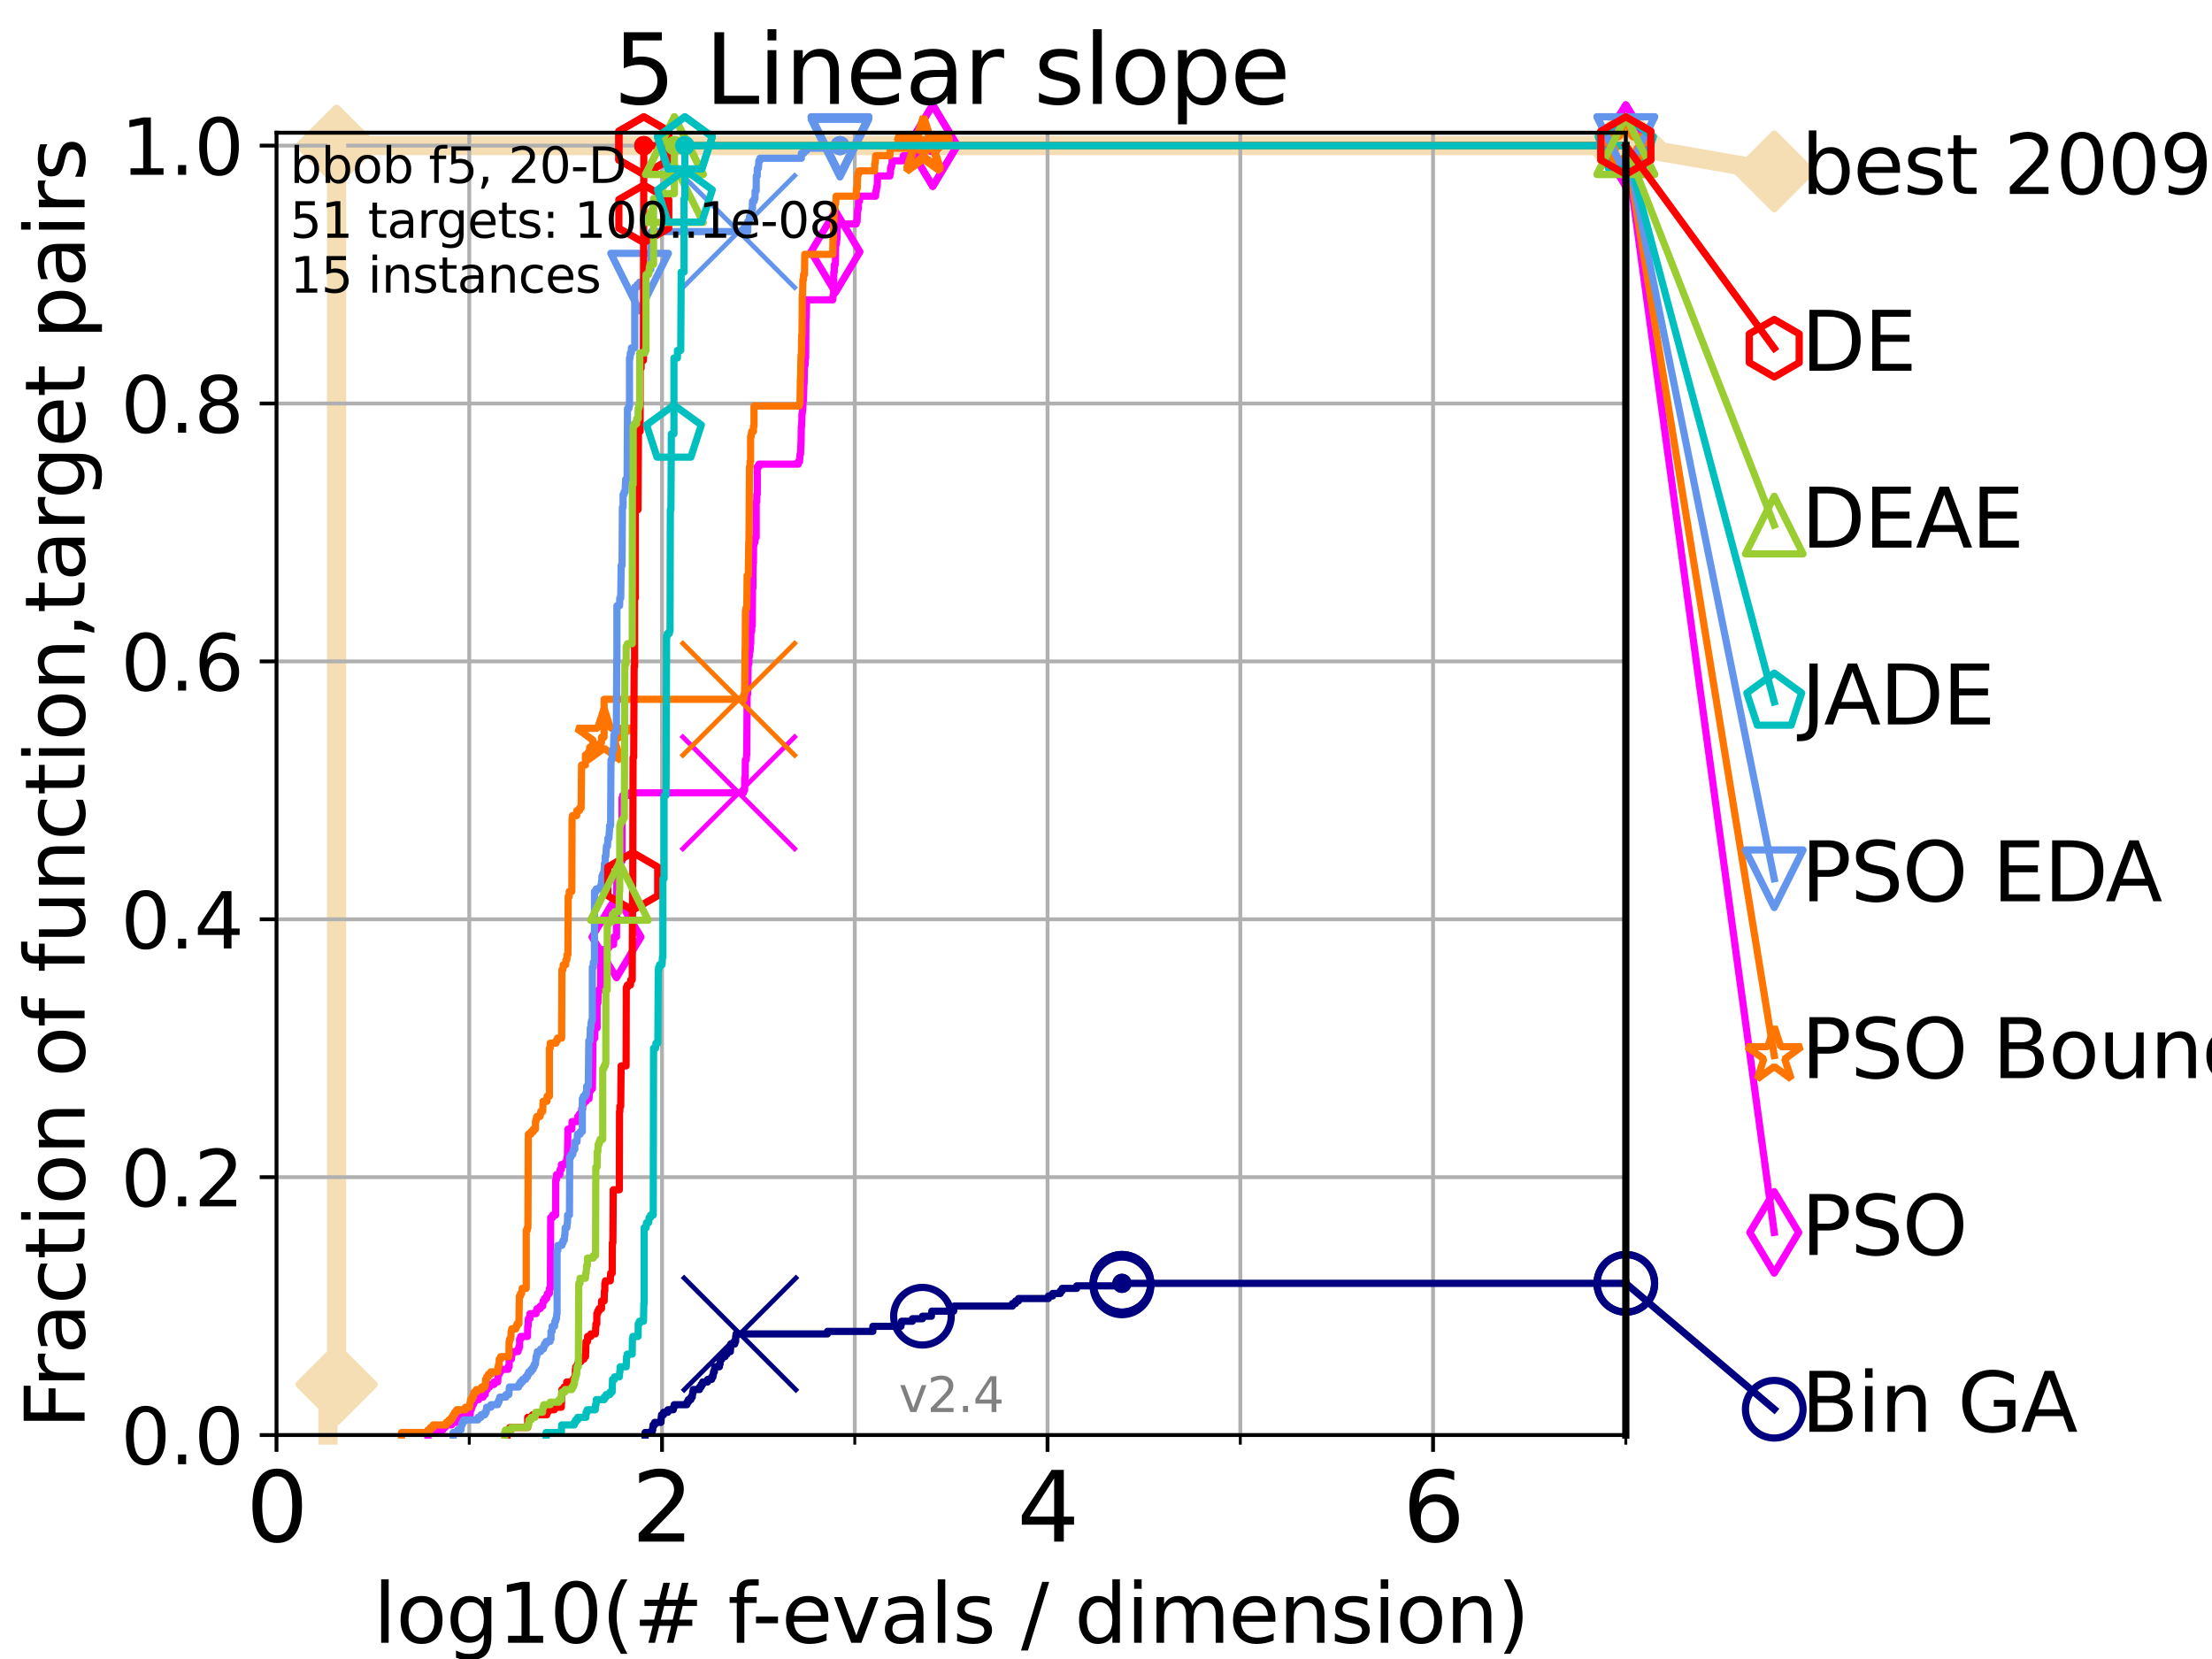 <?xml version="1.0" encoding="utf-8" standalone="no"?>
<!DOCTYPE svg PUBLIC "-//W3C//DTD SVG 1.1//EN"
  "http://www.w3.org/Graphics/SVG/1.1/DTD/svg11.dtd">
<svg height="345.6pt" version="1.1" viewBox="0 0 460.8 345.6" width="460.8pt" xmlns="http://www.w3.org/2000/svg" xmlns:xlink="http://www.w3.org/1999/xlink">
 <defs>
  <style type="text/css">*{stroke-linecap:butt;stroke-linejoin:round;}</style>
 </defs>
 <g id="figure_1">
  <g id="patch_1">
   <path d="M 0 345.6 
L 460.8 345.6 
L 460.8 0 
L 0 0 
z
" style="fill:#ffffff;"/>
  </g>
  <g id="axes_1">
   <g id="patch_2">
    <path d="M 57.6 298.944 
L 338.688 298.944 
L 338.688 27.648 
L 57.6 27.648 
z
" style="fill:#ffffff;"/>
   </g>
   <g id="line2d_1">
    <path d="M 68.328 298.944 
L 68.328 293.677 
L 69.246 293.677 
L 69.246 288.41 
L 70.119 288.41 
L 70.119 30.334 
L 338.688 30.334 
" style="fill:none;stroke:#f5deb3;stroke-linecap:square;stroke-width:4;"/>
   </g>
   <g id="line2d_2">
    <defs>
     <path d="M 0 7.778 
L 7.778 0 
L 0 -7.778 
L -7.778 0 
z
" id="m3beabf3537" style="stroke:#f5deb3;stroke-linejoin:miter;stroke-width:1.5;"/>
    </defs>
    <g>
     <use style="fill:#f5deb3;stroke:#f5deb3;stroke-linejoin:miter;stroke-width:1.5;" x="70.119" xlink:href="#m3beabf3537" y="288.41"/>
     <use style="fill:#f5deb3;stroke:#f5deb3;stroke-linejoin:miter;stroke-width:1.5;" x="70.119" xlink:href="#m3beabf3537" y="288.41"/>
     <use style="fill:#f5deb3;stroke:#f5deb3;stroke-linejoin:miter;stroke-width:1.5;" x="70.119" xlink:href="#m3beabf3537" y="30.334"/>
     <use style="fill:#f5deb3;stroke:#f5deb3;stroke-linejoin:miter;stroke-width:1.5;" x="70.119" xlink:href="#m3beabf3537" y="30.334"/>
     <use style="fill:#f5deb3;stroke:#f5deb3;stroke-linejoin:miter;stroke-width:1.5;" x="338.688" xlink:href="#m3beabf3537" y="30.334"/>
    </g>
   </g>
   <g id="line2d_3">
    <path style="fill:none;stroke:#f5deb3;stroke-linecap:square;stroke-width:4;"/>
    <g/>
   </g>
   <g id="line2d_4">
    <path d="M 338.688 30.334 
L 369.608 35.706 
" style="fill:none;stroke:#f5deb3;stroke-linecap:square;stroke-width:4;"/>
    <g>
     <use style="fill:#f5deb3;stroke:#f5deb3;stroke-linejoin:miter;stroke-width:1.5;" x="338.688" xlink:href="#m3beabf3537" y="30.334"/>
     <use style="fill:#f5deb3;stroke:#f5deb3;stroke-linejoin:miter;stroke-width:1.5;" x="369.608" xlink:href="#m3beabf3537" y="35.706"/>
    </g>
   </g>
   <g id="matplotlib.axis_1">
    <g id="xtick_1">
     <g id="line2d_5">
      <path clip-path="url(#p79e7490b61)" d="M 57.6 298.944 
L 57.6 27.648 
" style="fill:none;stroke:#b0b0b0;stroke-linecap:square;stroke-width:0.8;"/>
     </g>
     <g id="line2d_6">
      <defs>
       <path d="M 0 0 
L 0 3.5 
" id="mdd1283dc95" style="stroke:#000000;stroke-width:0.8;"/>
      </defs>
      <g>
       <use style="stroke:#000000;stroke-width:0.8;" x="57.6" xlink:href="#mdd1283dc95" y="298.944"/>
      </g>
     </g>
     <g id="text_1">
      <!-- 0 -->
      <g transform="translate(51.237 321.141)scale(0.2 -0.2)">
       <defs>
        <path d="M 2034 4250 
Q 1547 4250 1301 3770 
Q 1056 3291 1056 2328 
Q 1056 1369 1301 889 
Q 1547 409 2034 409 
Q 2525 409 2770 889 
Q 3016 1369 3016 2328 
Q 3016 3291 2770 3770 
Q 2525 4250 2034 4250 
z
M 2034 4750 
Q 2819 4750 3233 4129 
Q 3647 3509 3647 2328 
Q 3647 1150 3233 529 
Q 2819 -91 2034 -91 
Q 1250 -91 836 529 
Q 422 1150 422 2328 
Q 422 3509 836 4129 
Q 1250 4750 2034 4750 
z
" id="DejaVuSans-30" transform="scale(0.016)"/>
       </defs>
       <use xlink:href="#DejaVuSans-30"/>
      </g>
     </g>
    </g>
    <g id="xtick_2">
     <g id="line2d_7">
      <path clip-path="url(#p79e7490b61)" d="M 137.911 298.944 
L 137.911 27.648 
" style="fill:none;stroke:#b0b0b0;stroke-linecap:square;stroke-width:0.8;"/>
     </g>
     <g id="line2d_8">
      <g>
       <use style="stroke:#000000;stroke-width:0.8;" x="137.911" xlink:href="#mdd1283dc95" y="298.944"/>
      </g>
     </g>
     <g id="text_2">
      <!-- 2 -->
      <g transform="translate(131.548 321.141)scale(0.2 -0.2)">
       <defs>
        <path d="M 1228 531 
L 3431 531 
L 3431 0 
L 469 0 
L 469 531 
Q 828 903 1448 1529 
Q 2069 2156 2228 2338 
Q 2531 2678 2651 2914 
Q 2772 3150 2772 3378 
Q 2772 3750 2511 3984 
Q 2250 4219 1831 4219 
Q 1534 4219 1204 4116 
Q 875 4013 500 3803 
L 500 4441 
Q 881 4594 1212 4672 
Q 1544 4750 1819 4750 
Q 2544 4750 2975 4387 
Q 3406 4025 3406 3419 
Q 3406 3131 3298 2873 
Q 3191 2616 2906 2266 
Q 2828 2175 2409 1742 
Q 1991 1309 1228 531 
z
" id="DejaVuSans-32" transform="scale(0.016)"/>
       </defs>
       <use xlink:href="#DejaVuSans-32"/>
      </g>
     </g>
    </g>
    <g id="xtick_3">
     <g id="line2d_9">
      <path clip-path="url(#p79e7490b61)" d="M 218.222 298.944 
L 218.222 27.648 
" style="fill:none;stroke:#b0b0b0;stroke-linecap:square;stroke-width:0.8;"/>
     </g>
     <g id="line2d_10">
      <g>
       <use style="stroke:#000000;stroke-width:0.8;" x="218.222" xlink:href="#mdd1283dc95" y="298.944"/>
      </g>
     </g>
     <g id="text_3">
      <!-- 4 -->
      <g transform="translate(211.859 321.141)scale(0.2 -0.2)">
       <defs>
        <path d="M 2419 4116 
L 825 1625 
L 2419 1625 
L 2419 4116 
z
M 2253 4666 
L 3047 4666 
L 3047 1625 
L 3713 1625 
L 3713 1100 
L 3047 1100 
L 3047 0 
L 2419 0 
L 2419 1100 
L 313 1100 
L 313 1709 
L 2253 4666 
z
" id="DejaVuSans-34" transform="scale(0.016)"/>
       </defs>
       <use xlink:href="#DejaVuSans-34"/>
      </g>
     </g>
    </g>
    <g id="xtick_4">
     <g id="line2d_11">
      <path clip-path="url(#p79e7490b61)" d="M 298.533 298.944 
L 298.533 27.648 
" style="fill:none;stroke:#b0b0b0;stroke-linecap:square;stroke-width:0.8;"/>
     </g>
     <g id="line2d_12">
      <g>
       <use style="stroke:#000000;stroke-width:0.8;" x="298.533" xlink:href="#mdd1283dc95" y="298.944"/>
      </g>
     </g>
     <g id="text_4">
      <!-- 6 -->
      <g transform="translate(292.17 321.141)scale(0.2 -0.2)">
       <defs>
        <path d="M 2113 2584 
Q 1688 2584 1439 2293 
Q 1191 2003 1191 1497 
Q 1191 994 1439 701 
Q 1688 409 2113 409 
Q 2538 409 2786 701 
Q 3034 994 3034 1497 
Q 3034 2003 2786 2293 
Q 2538 2584 2113 2584 
z
M 3366 4563 
L 3366 3988 
Q 3128 4100 2886 4159 
Q 2644 4219 2406 4219 
Q 1781 4219 1451 3797 
Q 1122 3375 1075 2522 
Q 1259 2794 1537 2939 
Q 1816 3084 2150 3084 
Q 2853 3084 3261 2657 
Q 3669 2231 3669 1497 
Q 3669 778 3244 343 
Q 2819 -91 2113 -91 
Q 1303 -91 875 529 
Q 447 1150 447 2328 
Q 447 3434 972 4092 
Q 1497 4750 2381 4750 
Q 2619 4750 2861 4703 
Q 3103 4656 3366 4563 
z
" id="DejaVuSans-36" transform="scale(0.016)"/>
       </defs>
       <use xlink:href="#DejaVuSans-36"/>
      </g>
     </g>
    </g>
    <g id="xtick_5">
     <g id="line2d_13">
      <path clip-path="url(#p79e7490b61)" d="M 97.755 298.944 
L 97.755 27.648 
" style="fill:none;stroke:#b0b0b0;stroke-linecap:square;stroke-width:0.8;"/>
     </g>
     <g id="line2d_14">
      <defs>
       <path d="M 0 0 
L 0 2 
" id="mcf3e9927a5" style="stroke:#000000;stroke-width:0.6;"/>
      </defs>
      <g>
       <use style="stroke:#000000;stroke-width:0.6;" x="97.755" xlink:href="#mcf3e9927a5" y="298.944"/>
      </g>
     </g>
    </g>
    <g id="xtick_6">
     <g id="line2d_15">
      <path clip-path="url(#p79e7490b61)" d="M 178.066 298.944 
L 178.066 27.648 
" style="fill:none;stroke:#b0b0b0;stroke-linecap:square;stroke-width:0.8;"/>
     </g>
     <g id="line2d_16">
      <g>
       <use style="stroke:#000000;stroke-width:0.6;" x="178.066" xlink:href="#mcf3e9927a5" y="298.944"/>
      </g>
     </g>
    </g>
    <g id="xtick_7">
     <g id="line2d_17">
      <path clip-path="url(#p79e7490b61)" d="M 258.377 298.944 
L 258.377 27.648 
" style="fill:none;stroke:#b0b0b0;stroke-linecap:square;stroke-width:0.8;"/>
     </g>
     <g id="line2d_18">
      <g>
       <use style="stroke:#000000;stroke-width:0.6;" x="258.377" xlink:href="#mcf3e9927a5" y="298.944"/>
      </g>
     </g>
    </g>
    <g id="xtick_8">
     <g id="line2d_19">
      <path clip-path="url(#p79e7490b61)" d="M 338.688 298.944 
L 338.688 27.648 
" style="fill:none;stroke:#b0b0b0;stroke-linecap:square;stroke-width:0.8;"/>
     </g>
     <g id="line2d_20">
      <g>
       <use style="stroke:#000000;stroke-width:0.6;" x="338.688" xlink:href="#mcf3e9927a5" y="298.944"/>
      </g>
     </g>
    </g>
    <g id="text_5">
     <!-- log10(# f-evals / dimension) -->
     <g transform="translate(77.764 342.218)scale(0.17 -0.17)">
      <defs>
       <path d="M 603 4863 
L 1178 4863 
L 1178 0 
L 603 0 
L 603 4863 
z
" id="DejaVuSans-6c" transform="scale(0.016)"/>
       <path d="M 1959 3097 
Q 1497 3097 1228 2736 
Q 959 2375 959 1747 
Q 959 1119 1226 758 
Q 1494 397 1959 397 
Q 2419 397 2687 759 
Q 2956 1122 2956 1747 
Q 2956 2369 2687 2733 
Q 2419 3097 1959 3097 
z
M 1959 3584 
Q 2709 3584 3137 3096 
Q 3566 2609 3566 1747 
Q 3566 888 3137 398 
Q 2709 -91 1959 -91 
Q 1206 -91 779 398 
Q 353 888 353 1747 
Q 353 2609 779 3096 
Q 1206 3584 1959 3584 
z
" id="DejaVuSans-6f" transform="scale(0.016)"/>
       <path d="M 2906 1791 
Q 2906 2416 2648 2759 
Q 2391 3103 1925 3103 
Q 1463 3103 1205 2759 
Q 947 2416 947 1791 
Q 947 1169 1205 825 
Q 1463 481 1925 481 
Q 2391 481 2648 825 
Q 2906 1169 2906 1791 
z
M 3481 434 
Q 3481 -459 3084 -895 
Q 2688 -1331 1869 -1331 
Q 1566 -1331 1297 -1286 
Q 1028 -1241 775 -1147 
L 775 -588 
Q 1028 -725 1275 -790 
Q 1522 -856 1778 -856 
Q 2344 -856 2625 -561 
Q 2906 -266 2906 331 
L 2906 616 
Q 2728 306 2450 153 
Q 2172 0 1784 0 
Q 1141 0 747 490 
Q 353 981 353 1791 
Q 353 2603 747 3093 
Q 1141 3584 1784 3584 
Q 2172 3584 2450 3431 
Q 2728 3278 2906 2969 
L 2906 3500 
L 3481 3500 
L 3481 434 
z
" id="DejaVuSans-67" transform="scale(0.016)"/>
       <path d="M 794 531 
L 1825 531 
L 1825 4091 
L 703 3866 
L 703 4441 
L 1819 4666 
L 2450 4666 
L 2450 531 
L 3481 531 
L 3481 0 
L 794 0 
L 794 531 
z
" id="DejaVuSans-31" transform="scale(0.016)"/>
       <path d="M 1984 4856 
Q 1566 4138 1362 3434 
Q 1159 2731 1159 2009 
Q 1159 1288 1364 580 
Q 1569 -128 1984 -844 
L 1484 -844 
Q 1016 -109 783 600 
Q 550 1309 550 2009 
Q 550 2706 781 3412 
Q 1013 4119 1484 4856 
L 1984 4856 
z
" id="DejaVuSans-28" transform="scale(0.016)"/>
       <path d="M 3272 2816 
L 2363 2816 
L 2100 1772 
L 3016 1772 
L 3272 2816 
z
M 2803 4594 
L 2478 3297 
L 3391 3297 
L 3719 4594 
L 4219 4594 
L 3897 3297 
L 4872 3297 
L 4872 2816 
L 3775 2816 
L 3519 1772 
L 4513 1772 
L 4513 1294 
L 3397 1294 
L 3072 0 
L 2572 0 
L 2894 1294 
L 1978 1294 
L 1656 0 
L 1153 0 
L 1478 1294 
L 494 1294 
L 494 1772 
L 1594 1772 
L 1856 2816 
L 850 2816 
L 850 3297 
L 1978 3297 
L 2297 4594 
L 2803 4594 
z
" id="DejaVuSans-23" transform="scale(0.016)"/>
       <path id="DejaVuSans-20" transform="scale(0.016)"/>
       <path d="M 2375 4863 
L 2375 4384 
L 1825 4384 
Q 1516 4384 1395 4259 
Q 1275 4134 1275 3809 
L 1275 3500 
L 2222 3500 
L 2222 3053 
L 1275 3053 
L 1275 0 
L 697 0 
L 697 3053 
L 147 3053 
L 147 3500 
L 697 3500 
L 697 3744 
Q 697 4328 969 4595 
Q 1241 4863 1831 4863 
L 2375 4863 
z
" id="DejaVuSans-66" transform="scale(0.016)"/>
       <path d="M 313 2009 
L 1997 2009 
L 1997 1497 
L 313 1497 
L 313 2009 
z
" id="DejaVuSans-2d" transform="scale(0.016)"/>
       <path d="M 3597 1894 
L 3597 1613 
L 953 1613 
Q 991 1019 1311 708 
Q 1631 397 2203 397 
Q 2534 397 2845 478 
Q 3156 559 3463 722 
L 3463 178 
Q 3153 47 2828 -22 
Q 2503 -91 2169 -91 
Q 1331 -91 842 396 
Q 353 884 353 1716 
Q 353 2575 817 3079 
Q 1281 3584 2069 3584 
Q 2775 3584 3186 3129 
Q 3597 2675 3597 1894 
z
M 3022 2063 
Q 3016 2534 2758 2815 
Q 2500 3097 2075 3097 
Q 1594 3097 1305 2825 
Q 1016 2553 972 2059 
L 3022 2063 
z
" id="DejaVuSans-65" transform="scale(0.016)"/>
       <path d="M 191 3500 
L 800 3500 
L 1894 563 
L 2988 3500 
L 3597 3500 
L 2284 0 
L 1503 0 
L 191 3500 
z
" id="DejaVuSans-76" transform="scale(0.016)"/>
       <path d="M 2194 1759 
Q 1497 1759 1228 1600 
Q 959 1441 959 1056 
Q 959 750 1161 570 
Q 1363 391 1709 391 
Q 2188 391 2477 730 
Q 2766 1069 2766 1631 
L 2766 1759 
L 2194 1759 
z
M 3341 1997 
L 3341 0 
L 2766 0 
L 2766 531 
Q 2569 213 2275 61 
Q 1981 -91 1556 -91 
Q 1019 -91 701 211 
Q 384 513 384 1019 
Q 384 1609 779 1909 
Q 1175 2209 1959 2209 
L 2766 2209 
L 2766 2266 
Q 2766 2663 2505 2880 
Q 2244 3097 1772 3097 
Q 1472 3097 1187 3025 
Q 903 2953 641 2809 
L 641 3341 
Q 956 3463 1253 3523 
Q 1550 3584 1831 3584 
Q 2591 3584 2966 3190 
Q 3341 2797 3341 1997 
z
" id="DejaVuSans-61" transform="scale(0.016)"/>
       <path d="M 2834 3397 
L 2834 2853 
Q 2591 2978 2328 3040 
Q 2066 3103 1784 3103 
Q 1356 3103 1142 2972 
Q 928 2841 928 2578 
Q 928 2378 1081 2264 
Q 1234 2150 1697 2047 
L 1894 2003 
Q 2506 1872 2764 1633 
Q 3022 1394 3022 966 
Q 3022 478 2636 193 
Q 2250 -91 1575 -91 
Q 1294 -91 989 -36 
Q 684 19 347 128 
L 347 722 
Q 666 556 975 473 
Q 1284 391 1588 391 
Q 1994 391 2212 530 
Q 2431 669 2431 922 
Q 2431 1156 2273 1281 
Q 2116 1406 1581 1522 
L 1381 1569 
Q 847 1681 609 1914 
Q 372 2147 372 2553 
Q 372 3047 722 3315 
Q 1072 3584 1716 3584 
Q 2034 3584 2315 3537 
Q 2597 3491 2834 3397 
z
" id="DejaVuSans-73" transform="scale(0.016)"/>
       <path d="M 1625 4666 
L 2156 4666 
L 531 -594 
L 0 -594 
L 1625 4666 
z
" id="DejaVuSans-2f" transform="scale(0.016)"/>
       <path d="M 2906 2969 
L 2906 4863 
L 3481 4863 
L 3481 0 
L 2906 0 
L 2906 525 
Q 2725 213 2448 61 
Q 2172 -91 1784 -91 
Q 1150 -91 751 415 
Q 353 922 353 1747 
Q 353 2572 751 3078 
Q 1150 3584 1784 3584 
Q 2172 3584 2448 3432 
Q 2725 3281 2906 2969 
z
M 947 1747 
Q 947 1113 1208 752 
Q 1469 391 1925 391 
Q 2381 391 2643 752 
Q 2906 1113 2906 1747 
Q 2906 2381 2643 2742 
Q 2381 3103 1925 3103 
Q 1469 3103 1208 2742 
Q 947 2381 947 1747 
z
" id="DejaVuSans-64" transform="scale(0.016)"/>
       <path d="M 603 3500 
L 1178 3500 
L 1178 0 
L 603 0 
L 603 3500 
z
M 603 4863 
L 1178 4863 
L 1178 4134 
L 603 4134 
L 603 4863 
z
" id="DejaVuSans-69" transform="scale(0.016)"/>
       <path d="M 3328 2828 
Q 3544 3216 3844 3400 
Q 4144 3584 4550 3584 
Q 5097 3584 5394 3201 
Q 5691 2819 5691 2113 
L 5691 0 
L 5113 0 
L 5113 2094 
Q 5113 2597 4934 2840 
Q 4756 3084 4391 3084 
Q 3944 3084 3684 2787 
Q 3425 2491 3425 1978 
L 3425 0 
L 2847 0 
L 2847 2094 
Q 2847 2600 2669 2842 
Q 2491 3084 2119 3084 
Q 1678 3084 1418 2786 
Q 1159 2488 1159 1978 
L 1159 0 
L 581 0 
L 581 3500 
L 1159 3500 
L 1159 2956 
Q 1356 3278 1631 3431 
Q 1906 3584 2284 3584 
Q 2666 3584 2933 3390 
Q 3200 3197 3328 2828 
z
" id="DejaVuSans-6d" transform="scale(0.016)"/>
       <path d="M 3513 2113 
L 3513 0 
L 2938 0 
L 2938 2094 
Q 2938 2591 2744 2837 
Q 2550 3084 2163 3084 
Q 1697 3084 1428 2787 
Q 1159 2491 1159 1978 
L 1159 0 
L 581 0 
L 581 3500 
L 1159 3500 
L 1159 2956 
Q 1366 3272 1645 3428 
Q 1925 3584 2291 3584 
Q 2894 3584 3203 3211 
Q 3513 2838 3513 2113 
z
" id="DejaVuSans-6e" transform="scale(0.016)"/>
       <path d="M 513 4856 
L 1013 4856 
Q 1481 4119 1714 3412 
Q 1947 2706 1947 2009 
Q 1947 1309 1714 600 
Q 1481 -109 1013 -844 
L 513 -844 
Q 928 -128 1133 580 
Q 1338 1288 1338 2009 
Q 1338 2731 1133 3434 
Q 928 4138 513 4856 
z
" id="DejaVuSans-29" transform="scale(0.016)"/>
      </defs>
      <use xlink:href="#DejaVuSans-6c"/>
      <use x="27.783" xlink:href="#DejaVuSans-6f"/>
      <use x="88.965" xlink:href="#DejaVuSans-67"/>
      <use x="152.441" xlink:href="#DejaVuSans-31"/>
      <use x="216.064" xlink:href="#DejaVuSans-30"/>
      <use x="279.688" xlink:href="#DejaVuSans-28"/>
      <use x="318.701" xlink:href="#DejaVuSans-23"/>
      <use x="402.49" xlink:href="#DejaVuSans-20"/>
      <use x="434.277" xlink:href="#DejaVuSans-66"/>
      <use x="463.982" xlink:href="#DejaVuSans-2d"/>
      <use x="500.066" xlink:href="#DejaVuSans-65"/>
      <use x="561.59" xlink:href="#DejaVuSans-76"/>
      <use x="620.77" xlink:href="#DejaVuSans-61"/>
      <use x="682.049" xlink:href="#DejaVuSans-6c"/>
      <use x="709.832" xlink:href="#DejaVuSans-73"/>
      <use x="761.932" xlink:href="#DejaVuSans-20"/>
      <use x="793.719" xlink:href="#DejaVuSans-2f"/>
      <use x="827.41" xlink:href="#DejaVuSans-20"/>
      <use x="859.197" xlink:href="#DejaVuSans-64"/>
      <use x="922.674" xlink:href="#DejaVuSans-69"/>
      <use x="950.457" xlink:href="#DejaVuSans-6d"/>
      <use x="1047.869" xlink:href="#DejaVuSans-65"/>
      <use x="1109.393" xlink:href="#DejaVuSans-6e"/>
      <use x="1172.771" xlink:href="#DejaVuSans-73"/>
      <use x="1224.871" xlink:href="#DejaVuSans-69"/>
      <use x="1252.654" xlink:href="#DejaVuSans-6f"/>
      <use x="1313.836" xlink:href="#DejaVuSans-6e"/>
      <use x="1377.215" xlink:href="#DejaVuSans-29"/>
     </g>
    </g>
   </g>
   <g id="matplotlib.axis_2">
    <g id="ytick_1">
     <g id="line2d_21">
      <path clip-path="url(#p79e7490b61)" d="M 57.6 298.944 
L 338.688 298.944 
" style="fill:none;stroke:#b0b0b0;stroke-linecap:square;stroke-width:0.8;"/>
     </g>
     <g id="line2d_22">
      <defs>
       <path d="M 0 0 
L -3.5 0 
" id="mbe5ea64abe" style="stroke:#000000;stroke-width:0.8;"/>
      </defs>
      <g>
       <use style="stroke:#000000;stroke-width:0.8;" x="57.6" xlink:href="#mbe5ea64abe" y="298.944"/>
      </g>
     </g>
     <g id="text_6">
      <!-- 0.0 -->
      <g transform="translate(25.155 305.023)scale(0.16 -0.16)">
       <defs>
        <path d="M 684 794 
L 1344 794 
L 1344 0 
L 684 0 
L 684 794 
z
" id="DejaVuSans-2e" transform="scale(0.016)"/>
       </defs>
       <use xlink:href="#DejaVuSans-30"/>
       <use x="63.623" xlink:href="#DejaVuSans-2e"/>
       <use x="95.41" xlink:href="#DejaVuSans-30"/>
      </g>
     </g>
    </g>
    <g id="ytick_2">
     <g id="line2d_23">
      <path clip-path="url(#p79e7490b61)" d="M 57.6 245.222 
L 338.688 245.222 
" style="fill:none;stroke:#b0b0b0;stroke-linecap:square;stroke-width:0.8;"/>
     </g>
     <g id="line2d_24">
      <g>
       <use style="stroke:#000000;stroke-width:0.8;" x="57.6" xlink:href="#mbe5ea64abe" y="245.222"/>
      </g>
     </g>
     <g id="text_7">
      <!-- 0.2 -->
      <g transform="translate(25.155 251.301)scale(0.16 -0.16)">
       <use xlink:href="#DejaVuSans-30"/>
       <use x="63.623" xlink:href="#DejaVuSans-2e"/>
       <use x="95.41" xlink:href="#DejaVuSans-32"/>
      </g>
     </g>
    </g>
    <g id="ytick_3">
     <g id="line2d_25">
      <path clip-path="url(#p79e7490b61)" d="M 57.6 191.5 
L 338.688 191.5 
" style="fill:none;stroke:#b0b0b0;stroke-linecap:square;stroke-width:0.8;"/>
     </g>
     <g id="line2d_26">
      <g>
       <use style="stroke:#000000;stroke-width:0.8;" x="57.6" xlink:href="#mbe5ea64abe" y="191.5"/>
      </g>
     </g>
     <g id="text_8">
      <!-- 0.4 -->
      <g transform="translate(25.155 197.579)scale(0.16 -0.16)">
       <use xlink:href="#DejaVuSans-30"/>
       <use x="63.623" xlink:href="#DejaVuSans-2e"/>
       <use x="95.41" xlink:href="#DejaVuSans-34"/>
      </g>
     </g>
    </g>
    <g id="ytick_4">
     <g id="line2d_27">
      <path clip-path="url(#p79e7490b61)" d="M 57.6 137.778 
L 338.688 137.778 
" style="fill:none;stroke:#b0b0b0;stroke-linecap:square;stroke-width:0.8;"/>
     </g>
     <g id="line2d_28">
      <g>
       <use style="stroke:#000000;stroke-width:0.8;" x="57.6" xlink:href="#mbe5ea64abe" y="137.778"/>
      </g>
     </g>
     <g id="text_9">
      <!-- 0.6 -->
      <g transform="translate(25.155 143.857)scale(0.16 -0.16)">
       <use xlink:href="#DejaVuSans-30"/>
       <use x="63.623" xlink:href="#DejaVuSans-2e"/>
       <use x="95.41" xlink:href="#DejaVuSans-36"/>
      </g>
     </g>
    </g>
    <g id="ytick_5">
     <g id="line2d_29">
      <path clip-path="url(#p79e7490b61)" d="M 57.6 84.056 
L 338.688 84.056 
" style="fill:none;stroke:#b0b0b0;stroke-linecap:square;stroke-width:0.8;"/>
     </g>
     <g id="line2d_30">
      <g>
       <use style="stroke:#000000;stroke-width:0.8;" x="57.6" xlink:href="#mbe5ea64abe" y="84.056"/>
      </g>
     </g>
     <g id="text_10">
      <!-- 0.8 -->
      <g transform="translate(25.155 90.135)scale(0.16 -0.16)">
       <defs>
        <path d="M 2034 2216 
Q 1584 2216 1326 1975 
Q 1069 1734 1069 1313 
Q 1069 891 1326 650 
Q 1584 409 2034 409 
Q 2484 409 2743 651 
Q 3003 894 3003 1313 
Q 3003 1734 2745 1975 
Q 2488 2216 2034 2216 
z
M 1403 2484 
Q 997 2584 770 2862 
Q 544 3141 544 3541 
Q 544 4100 942 4425 
Q 1341 4750 2034 4750 
Q 2731 4750 3128 4425 
Q 3525 4100 3525 3541 
Q 3525 3141 3298 2862 
Q 3072 2584 2669 2484 
Q 3125 2378 3379 2068 
Q 3634 1759 3634 1313 
Q 3634 634 3220 271 
Q 2806 -91 2034 -91 
Q 1263 -91 848 271 
Q 434 634 434 1313 
Q 434 1759 690 2068 
Q 947 2378 1403 2484 
z
M 1172 3481 
Q 1172 3119 1398 2916 
Q 1625 2713 2034 2713 
Q 2441 2713 2670 2916 
Q 2900 3119 2900 3481 
Q 2900 3844 2670 4047 
Q 2441 4250 2034 4250 
Q 1625 4250 1398 4047 
Q 1172 3844 1172 3481 
z
" id="DejaVuSans-38" transform="scale(0.016)"/>
       </defs>
       <use xlink:href="#DejaVuSans-30"/>
       <use x="63.623" xlink:href="#DejaVuSans-2e"/>
       <use x="95.41" xlink:href="#DejaVuSans-38"/>
      </g>
     </g>
    </g>
    <g id="ytick_6">
     <g id="line2d_31">
      <path clip-path="url(#p79e7490b61)" d="M 57.6 30.334 
L 338.688 30.334 
" style="fill:none;stroke:#b0b0b0;stroke-linecap:square;stroke-width:0.8;"/>
     </g>
     <g id="line2d_32">
      <g>
       <use style="stroke:#000000;stroke-width:0.8;" x="57.6" xlink:href="#mbe5ea64abe" y="30.334"/>
      </g>
     </g>
     <g id="text_11">
      <!-- 1.0 -->
      <g transform="translate(25.155 36.413)scale(0.16 -0.16)">
       <use xlink:href="#DejaVuSans-31"/>
       <use x="63.623" xlink:href="#DejaVuSans-2e"/>
       <use x="95.41" xlink:href="#DejaVuSans-30"/>
      </g>
     </g>
    </g>
    <g id="text_12">
     <!-- Fraction of function,target pairs -->
     <g transform="translate(17.62 297.681)rotate(-90)scale(0.17 -0.17)">
      <defs>
       <path d="M 628 4666 
L 3309 4666 
L 3309 4134 
L 1259 4134 
L 1259 2759 
L 3109 2759 
L 3109 2228 
L 1259 2228 
L 1259 0 
L 628 0 
L 628 4666 
z
" id="DejaVuSans-46" transform="scale(0.016)"/>
       <path d="M 2631 2963 
Q 2534 3019 2420 3045 
Q 2306 3072 2169 3072 
Q 1681 3072 1420 2755 
Q 1159 2438 1159 1844 
L 1159 0 
L 581 0 
L 581 3500 
L 1159 3500 
L 1159 2956 
Q 1341 3275 1631 3429 
Q 1922 3584 2338 3584 
Q 2397 3584 2469 3576 
Q 2541 3569 2628 3553 
L 2631 2963 
z
" id="DejaVuSans-72" transform="scale(0.016)"/>
       <path d="M 3122 3366 
L 3122 2828 
Q 2878 2963 2633 3030 
Q 2388 3097 2138 3097 
Q 1578 3097 1268 2742 
Q 959 2388 959 1747 
Q 959 1106 1268 751 
Q 1578 397 2138 397 
Q 2388 397 2633 464 
Q 2878 531 3122 666 
L 3122 134 
Q 2881 22 2623 -34 
Q 2366 -91 2075 -91 
Q 1284 -91 818 406 
Q 353 903 353 1747 
Q 353 2603 823 3093 
Q 1294 3584 2113 3584 
Q 2378 3584 2631 3529 
Q 2884 3475 3122 3366 
z
" id="DejaVuSans-63" transform="scale(0.016)"/>
       <path d="M 1172 4494 
L 1172 3500 
L 2356 3500 
L 2356 3053 
L 1172 3053 
L 1172 1153 
Q 1172 725 1289 603 
Q 1406 481 1766 481 
L 2356 481 
L 2356 0 
L 1766 0 
Q 1100 0 847 248 
Q 594 497 594 1153 
L 594 3053 
L 172 3053 
L 172 3500 
L 594 3500 
L 594 4494 
L 1172 4494 
z
" id="DejaVuSans-74" transform="scale(0.016)"/>
       <path d="M 544 1381 
L 544 3500 
L 1119 3500 
L 1119 1403 
Q 1119 906 1312 657 
Q 1506 409 1894 409 
Q 2359 409 2629 706 
Q 2900 1003 2900 1516 
L 2900 3500 
L 3475 3500 
L 3475 0 
L 2900 0 
L 2900 538 
Q 2691 219 2414 64 
Q 2138 -91 1772 -91 
Q 1169 -91 856 284 
Q 544 659 544 1381 
z
M 1991 3584 
L 1991 3584 
z
" id="DejaVuSans-75" transform="scale(0.016)"/>
       <path d="M 750 794 
L 1409 794 
L 1409 256 
L 897 -744 
L 494 -744 
L 750 256 
L 750 794 
z
" id="DejaVuSans-2c" transform="scale(0.016)"/>
       <path d="M 1159 525 
L 1159 -1331 
L 581 -1331 
L 581 3500 
L 1159 3500 
L 1159 2969 
Q 1341 3281 1617 3432 
Q 1894 3584 2278 3584 
Q 2916 3584 3314 3078 
Q 3713 2572 3713 1747 
Q 3713 922 3314 415 
Q 2916 -91 2278 -91 
Q 1894 -91 1617 61 
Q 1341 213 1159 525 
z
M 3116 1747 
Q 3116 2381 2855 2742 
Q 2594 3103 2138 3103 
Q 1681 3103 1420 2742 
Q 1159 2381 1159 1747 
Q 1159 1113 1420 752 
Q 1681 391 2138 391 
Q 2594 391 2855 752 
Q 3116 1113 3116 1747 
z
" id="DejaVuSans-70" transform="scale(0.016)"/>
      </defs>
      <use xlink:href="#DejaVuSans-46"/>
      <use x="50.27" xlink:href="#DejaVuSans-72"/>
      <use x="91.383" xlink:href="#DejaVuSans-61"/>
      <use x="152.662" xlink:href="#DejaVuSans-63"/>
      <use x="207.643" xlink:href="#DejaVuSans-74"/>
      <use x="246.852" xlink:href="#DejaVuSans-69"/>
      <use x="274.635" xlink:href="#DejaVuSans-6f"/>
      <use x="335.816" xlink:href="#DejaVuSans-6e"/>
      <use x="399.195" xlink:href="#DejaVuSans-20"/>
      <use x="430.982" xlink:href="#DejaVuSans-6f"/>
      <use x="492.164" xlink:href="#DejaVuSans-66"/>
      <use x="527.369" xlink:href="#DejaVuSans-20"/>
      <use x="559.156" xlink:href="#DejaVuSans-66"/>
      <use x="594.361" xlink:href="#DejaVuSans-75"/>
      <use x="657.74" xlink:href="#DejaVuSans-6e"/>
      <use x="721.119" xlink:href="#DejaVuSans-63"/>
      <use x="776.1" xlink:href="#DejaVuSans-74"/>
      <use x="815.309" xlink:href="#DejaVuSans-69"/>
      <use x="843.092" xlink:href="#DejaVuSans-6f"/>
      <use x="904.273" xlink:href="#DejaVuSans-6e"/>
      <use x="967.652" xlink:href="#DejaVuSans-2c"/>
      <use x="999.439" xlink:href="#DejaVuSans-74"/>
      <use x="1038.648" xlink:href="#DejaVuSans-61"/>
      <use x="1099.928" xlink:href="#DejaVuSans-72"/>
      <use x="1139.291" xlink:href="#DejaVuSans-67"/>
      <use x="1202.768" xlink:href="#DejaVuSans-65"/>
      <use x="1264.291" xlink:href="#DejaVuSans-74"/>
      <use x="1303.5" xlink:href="#DejaVuSans-20"/>
      <use x="1335.287" xlink:href="#DejaVuSans-70"/>
      <use x="1398.764" xlink:href="#DejaVuSans-61"/>
      <use x="1460.043" xlink:href="#DejaVuSans-69"/>
      <use x="1487.826" xlink:href="#DejaVuSans-72"/>
      <use x="1528.939" xlink:href="#DejaVuSans-73"/>
     </g>
    </g>
   </g>
   <g id="line2d_33">
    <defs>
     <path d="M 0 1.5 
C 0.398 1.5 0.779 1.342 1.061 1.061 
C 1.342 0.779 1.5 0.398 1.5 0 
C 1.5 -0.398 1.342 -0.779 1.061 -1.061 
C 0.779 -1.342 0.398 -1.5 0 -1.5 
C -0.398 -1.5 -0.779 -1.342 -1.061 -1.061 
C -1.342 -0.779 -1.5 -0.398 -1.5 0 
C -1.5 0.398 -1.342 0.779 -1.061 1.061 
C -0.779 1.342 -0.398 1.5 0 1.5 
z
" id="m102858d100" style="stroke:#f5deb3;"/>
    </defs>
    <g>
     <use style="fill:#f5deb3;stroke:#f5deb3;" x="70.119" xlink:href="#m102858d100" y="30.334"/>
     <use style="fill:#f5deb3;stroke:#f5deb3;" x="70.119" xlink:href="#m102858d100" y="30.334"/>
    </g>
   </g>
   <g id="line2d_34">
    <defs>
     <path d="M 0 1.5 
C 0.398 1.5 0.779 1.342 1.061 1.061 
C 1.342 0.779 1.5 0.398 1.5 0 
C 1.5 -0.398 1.342 -0.779 1.061 -1.061 
C 0.779 -1.342 0.398 -1.5 0 -1.5 
C -0.398 -1.5 -0.779 -1.342 -1.061 -1.061 
C -1.342 -0.779 -1.5 -0.398 -1.5 0 
C -1.5 0.398 -1.342 0.779 -1.061 1.061 
C -0.779 1.342 -0.398 1.5 0 1.5 
z
" id="mfac7205910" style="stroke:#000080;"/>
    </defs>
    <g>
     <use style="fill:#000080;stroke:#000080;" x="233.724" xlink:href="#mfac7205910" y="267.343"/>
     <use style="fill:#000080;stroke:#000080;" x="233.724" xlink:href="#mfac7205910" y="267.343"/>
    </g>
   </g>
   <g id="line2d_35">
    <path d="M 134.386 298.944 
L 134.386 298.417 
L 135.839 298.417 
L 135.839 297.891 
L 135.976 297.891 
L 135.976 297.364 
L 136.044 297.364 
L 136.044 296.837 
L 136.381 296.837 
L 136.381 296.311 
L 137.691 296.311 
L 137.691 295.784 
L 137.736 295.784 
L 137.736 295.257 
L 137.806 295.257 
L 137.806 294.731 
L 138.231 294.731 
L 138.231 294.204 
L 139.123 294.204 
L 139.123 293.677 
L 140.265 293.677 
L 140.265 293.15 
L 140.454 293.15 
L 140.454 292.624 
L 143.099 292.624 
L 143.099 292.097 
L 143.395 292.097 
L 143.395 291.57 
L 143.921 291.57 
L 143.921 291.044 
L 144.215 291.044 
L 144.215 290.517 
L 144.294 290.517 
L 144.294 289.99 
L 144.421 289.99 
L 144.421 289.464 
L 145.722 289.464 
L 145.722 288.937 
L 146.064 288.937 
L 146.064 288.41 
L 146.378 288.41 
L 146.378 287.884 
L 147.414 287.884 
L 147.414 287.357 
L 148.253 287.357 
L 148.253 286.83 
L 148.526 286.83 
L 148.526 286.304 
L 148.63 286.304 
L 148.63 285.777 
L 148.817 285.777 
L 148.817 285.25 
L 148.901 285.25 
L 148.901 284.723 
L 149.863 284.723 
L 149.863 284.197 
L 150.003 284.197 
L 150.003 283.67 
L 150.073 283.67 
L 150.073 283.143 
L 150.374 283.143 
L 150.374 282.617 
L 151.027 282.617 
L 151.027 282.09 
L 151.47 282.09 
L 151.47 281.563 
L 152.15 281.563 
L 152.15 281.037 
L 152.2 281.037 
L 152.2 280.51 
L 152.215 280.51 
L 152.215 279.983 
L 153.065 279.983 
L 153.065 279.457 
L 153.258 279.457 
L 153.258 278.403 
L 153.338 278.403 
L 153.338 277.877 
L 172.371 277.877 
L 172.371 277.35 
L 181.832 277.35 
L 181.832 276.296 
L 187.692 276.296 
L 187.692 275.77 
L 187.812 275.77 
L 187.812 275.243 
L 190.07 275.243 
L 190.07 274.716 
L 192.163 274.716 
L 192.163 274.19 
L 194.032 274.19 
L 194.032 273.663 
L 194.115 273.663 
L 194.115 273.136 
L 198.672 273.136 
L 198.672 272.61 
L 198.736 272.61 
L 198.736 272.083 
L 210.898 272.083 
L 210.898 271.556 
L 211.559 271.556 
L 211.559 271.03 
L 212.166 271.03 
L 212.166 270.503 
L 218.416 270.503 
L 218.416 269.976 
L 219.29 269.976 
L 219.29 269.45 
L 220.88 269.45 
L 220.88 268.923 
L 221.256 268.923 
L 221.256 268.396 
L 224.303 268.396 
L 224.303 267.87 
L 233.724 267.87 
L 233.724 267.343 
L 338.688 267.343 
" style="fill:none;stroke:#000080;stroke-linecap:square;stroke-width:1.5;"/>
   </g>
   <g id="line2d_36">
    <defs>
     <path d="M 0 6 
C 1.591 6 3.117 5.368 4.243 4.243 
C 5.368 3.117 6 1.591 6 0 
C 6 -1.591 5.368 -3.117 4.243 -4.243 
C 3.117 -5.368 1.591 -6 0 -6 
C -1.591 -6 -3.117 -5.368 -4.243 -4.243 
C -5.368 -3.117 -6 -1.591 -6 0 
C -6 1.591 -5.368 3.117 -4.243 4.243 
C -3.117 5.368 -1.591 6 0 6 
z
" id="m5f0c60132b" style="stroke:#000080;stroke-width:1.5;"/>
    </defs>
    <g>
     <use style="fill-opacity:0;stroke:#000080;stroke-width:1.5;" x="192.163" xlink:href="#m5f0c60132b" y="274.19"/>
     <use style="fill-opacity:0;stroke:#000080;stroke-width:1.5;" x="233.724" xlink:href="#m5f0c60132b" y="267.87"/>
     <use style="fill-opacity:0;stroke:#000080;stroke-width:1.5;" x="233.724" xlink:href="#m5f0c60132b" y="267.343"/>
     <use style="fill-opacity:0;stroke:#000080;stroke-width:1.5;" x="233.724" xlink:href="#m5f0c60132b" y="267.343"/>
     <use style="fill-opacity:0;stroke:#000080;stroke-width:1.5;" x="338.688" xlink:href="#m5f0c60132b" y="267.343"/>
    </g>
   </g>
   <g id="line2d_37">
    <path style="fill:none;stroke:#000080;stroke-linecap:square;stroke-width:1.5;"/>
    <g/>
   </g>
   <g id="line2d_38">
    <path clip-path="url(#p79e7490b61)" d="M 154.153 277.877 
" style="fill:none;stroke:#000080;stroke-linecap:square;stroke-width:1.5;"/>
    <defs>
     <path d="M -12 12 
L 12 -12 
M -12 -12 
L 12 12 
" id="m10d7851340" style="stroke:#000080;"/>
    </defs>
    <g clip-path="url(#p79e7490b61)">
     <use style="fill:#000080;stroke:#000080;" x="154.153" xlink:href="#m10d7851340" y="277.877"/>
    </g>
   </g>
   <g id="line2d_39">
    <defs>
     <path d="M 0 1.5 
C 0.398 1.5 0.779 1.342 1.061 1.061 
C 1.342 0.779 1.5 0.398 1.5 0 
C 1.5 -0.398 1.342 -0.779 1.061 -1.061 
C 0.779 -1.342 0.398 -1.5 0 -1.5 
C -0.398 -1.5 -0.779 -1.342 -1.061 -1.061 
C -1.342 -0.779 -1.5 -0.398 -1.5 0 
C -1.5 0.398 -1.342 0.779 -1.061 1.061 
C -0.779 1.342 -0.398 1.5 0 1.5 
z
" id="m84afecffce" style="stroke:#ff00ff;"/>
    </defs>
    <g>
     <use style="fill:#ff00ff;stroke:#ff00ff;" x="194.311" xlink:href="#m84afecffce" y="30.334"/>
     <use style="fill:#ff00ff;stroke:#ff00ff;" x="194.311" xlink:href="#m84afecffce" y="30.334"/>
    </g>
   </g>
   <g id="line2d_40">
    <path d="M 89.135 298.944 
L 89.135 298.417 
L 91.158 298.417 
L 91.158 297.891 
L 92.267 297.891 
L 92.267 297.364 
L 92.738 297.364 
L 92.738 296.837 
L 94.081 296.837 
L 94.081 296.311 
L 95.226 296.311 
L 95.226 295.784 
L 95.625 295.784 
L 95.625 295.257 
L 96.676 295.257 
L 96.676 294.731 
L 97.929 294.731 
L 98.015 293.677 
L 98.186 293.677 
L 98.186 293.15 
L 98.355 293.15 
L 98.355 292.624 
L 98.606 292.624 
L 98.606 292.097 
L 98.854 292.097 
L 98.854 291.57 
L 99.732 291.57 
L 99.732 291.044 
L 100.642 291.044 
L 100.642 290.517 
L 101.08 290.517 
L 101.152 289.464 
L 101.507 289.464 
L 101.507 288.937 
L 101.992 288.937 
L 101.992 288.41 
L 102.924 288.41 
L 102.924 287.884 
L 103.685 287.884 
L 103.747 286.304 
L 103.993 286.304 
L 103.993 285.777 
L 104.295 285.777 
L 104.295 285.25 
L 105.843 285.25 
L 105.843 284.723 
L 106.061 284.723 
L 106.061 283.143 
L 106.541 283.143 
L 106.646 282.09 
L 106.751 282.09 
L 106.751 281.563 
L 107.909 281.563 
L 107.909 281.037 
L 108.103 281.037 
L 108.103 280.51 
L 108.247 280.51 
L 108.247 278.93 
L 108.484 278.93 
L 108.484 278.403 
L 109.887 278.403 
L 109.93 276.296 
L 110.017 276.296 
L 110.06 274.716 
L 110.401 274.716 
L 110.401 273.663 
L 111.663 273.663 
L 111.663 273.136 
L 111.859 273.136 
L 111.859 272.61 
L 112.544 272.61 
L 112.544 272.083 
L 113.059 272.083 
L 113.132 271.03 
L 113.418 271.03 
L 113.418 270.503 
L 113.874 270.503 
L 113.874 269.976 
L 114.046 269.976 
L 114.046 269.45 
L 114.452 269.45 
L 114.452 268.396 
L 114.652 268.396 
L 114.718 253.649 
L 115.109 253.649 
L 115.109 253.122 
L 115.742 253.122 
L 115.773 245.749 
L 115.928 245.749 
L 115.928 244.695 
L 116.621 244.695 
L 116.68 243.642 
L 116.943 243.642 
L 116.943 242.589 
L 117.793 242.589 
L 117.793 242.062 
L 118.067 242.062 
L 118.121 241.009 
L 118.203 241.009 
L 118.31 235.215 
L 119.123 235.215 
L 119.174 233.635 
L 120.311 233.635 
L 120.358 232.582 
L 120.713 232.582 
L 120.713 232.055 
L 121.174 232.055 
L 121.174 231.001 
L 121.378 231.001 
L 121.378 229.948 
L 121.601 229.948 
L 121.601 229.421 
L 122.127 229.421 
L 122.127 228.895 
L 122.699 228.895 
L 122.803 227.315 
L 122.989 227.315 
L 122.989 226.788 
L 123.414 226.788 
L 123.514 216.781 
L 123.613 216.781 
L 123.613 216.254 
L 123.908 216.254 
L 123.908 214.148 
L 124.388 214.148 
L 124.388 208.881 
L 124.557 208.881 
L 124.632 206.247 
L 125.129 206.247 
L 125.129 198.347 
L 125.256 198.347 
L 125.256 197.82 
L 126.524 197.82 
L 126.524 197.294 
L 126.921 197.294 
L 126.921 196.767 
L 127.815 196.767 
L 127.877 195.187 
L 128.426 195.187 
L 128.516 180.44 
L 129.017 180.44 
L 129.046 179.386 
L 129.588 179.386 
L 129.588 166.219 
L 129.714 166.219 
L 129.714 165.692 
L 131.224 165.692 
L 131.224 165.166 
L 154.877 165.166 
L 154.877 164.639 
L 155.119 164.639 
L 155.135 162.006 
L 155.236 162.006 
L 155.274 158.319 
L 155.447 158.319 
L 155.524 157.265 
L 155.562 157.265 
L 155.644 144.625 
L 155.745 144.625 
L 155.842 138.831 
L 155.87 138.831 
L 155.87 138.305 
L 155.994 138.305 
L 156.016 136.725 
L 156.123 136.725 
L 156.185 135.671 
L 156.264 135.671 
L 156.337 134.091 
L 156.391 134.091 
L 156.433 131.458 
L 156.587 131.458 
L 156.61 130.404 
L 156.706 130.404 
L 156.765 122.504 
L 156.839 122.504 
L 156.877 117.237 
L 156.956 117.237 
L 156.977 113.55 
L 157.073 113.55 
L 157.073 113.024 
L 157.258 113.024 
L 157.304 111.97 
L 157.532 111.97 
L 157.532 104.597 
L 157.645 104.597 
L 157.65 103.017 
L 157.757 103.017 
L 157.757 97.223 
L 158.094 97.223 
L 158.094 96.697 
L 166.284 96.697 
L 166.284 96.17 
L 166.563 96.17 
L 166.664 94.59 
L 166.766 94.59 
L 166.876 91.956 
L 166.877 91.956 
L 166.932 88.796 
L 166.996 88.796 
L 167.073 86.163 
L 167.127 86.163 
L 167.233 85.109 
L 167.244 85.109 
L 167.28 83.529 
L 167.378 83.529 
L 167.475 79.843 
L 167.515 79.843 
L 167.578 76.156 
L 167.705 76.156 
L 167.768 74.576 
L 167.831 74.576 
L 167.894 66.149 
L 167.956 66.149 
L 168.018 62.462 
L 173.469 62.462 
L 173.558 61.409 
L 173.651 61.409 
L 173.691 56.668 
L 173.787 56.668 
L 173.824 55.088 
L 174.034 55.088 
L 174.089 50.875 
L 174.219 50.875 
L 174.311 49.821 
L 174.349 49.821 
L 174.436 46.661 
L 178.345 46.661 
L 178.345 46.135 
L 178.55 46.135 
L 178.622 44.028 
L 178.691 44.028 
L 178.691 43.501 
L 178.814 43.501 
L 178.851 41.921 
L 179.05 41.921 
L 179.116 40.868 
L 182.404 40.868 
L 182.441 39.814 
L 182.558 39.814 
L 182.669 38.761 
L 182.749 38.761 
L 182.803 36.654 
L 185.394 36.654 
L 185.394 36.128 
L 185.51 36.128 
L 185.511 35.074 
L 185.639 35.074 
L 185.639 34.548 
L 185.799 34.548 
L 185.844 33.494 
L 188.087 33.494 
L 188.162 32.441 
L 190.532 32.441 
L 190.532 31.914 
L 192.503 31.914 
L 192.503 31.387 
L 192.653 31.387 
L 192.653 30.861 
L 194.311 30.861 
L 194.311 30.334 
L 338.688 30.334 
L 338.688 30.334 
" style="fill:none;stroke:#ff00ff;stroke-linecap:square;stroke-width:1.5;"/>
   </g>
   <g id="line2d_41">
    <defs>
     <path d="M 0 8.485 
L 5.091 0 
L 0 -8.485 
L -5.091 0 
z
" id="mc26fa5a392" style="stroke:#ff00ff;stroke-linejoin:miter;stroke-width:1.5;"/>
    </defs>
    <g>
     <use style="fill-opacity:0;stroke:#ff00ff;stroke-linejoin:miter;stroke-width:1.5;" x="128.426" xlink:href="#mc26fa5a392" y="195.187"/>
     <use style="fill-opacity:0;stroke:#ff00ff;stroke-linejoin:miter;stroke-width:1.5;" x="174.039" xlink:href="#mc26fa5a392" y="52.455"/>
     <use style="fill-opacity:0;stroke:#ff00ff;stroke-linejoin:miter;stroke-width:1.5;" x="194.311" xlink:href="#mc26fa5a392" y="30.334"/>
     <use style="fill-opacity:0;stroke:#ff00ff;stroke-linejoin:miter;stroke-width:1.5;" x="194.311" xlink:href="#mc26fa5a392" y="30.334"/>
     <use style="fill-opacity:0;stroke:#ff00ff;stroke-linejoin:miter;stroke-width:1.5;" x="338.688" xlink:href="#mc26fa5a392" y="30.334"/>
    </g>
   </g>
   <g id="line2d_42">
    <path style="fill:none;stroke:#ff00ff;stroke-linecap:square;stroke-width:1.5;"/>
    <g/>
   </g>
   <g id="line2d_43">
    <path clip-path="url(#p79e7490b61)" d="M 153.89 165.166 
" style="fill:none;stroke:#ff00ff;stroke-linecap:square;stroke-width:1.5;"/>
    <defs>
     <path d="M -12 12 
L 12 -12 
M -12 -12 
L 12 12 
" id="meef7b31207" style="stroke:#ff00ff;"/>
    </defs>
    <g clip-path="url(#p79e7490b61)">
     <use style="fill:#ff00ff;stroke:#ff00ff;" x="153.89" xlink:href="#meef7b31207" y="165.166"/>
    </g>
   </g>
   <g id="line2d_44">
    <defs>
     <path d="M 0 1.5 
C 0.398 1.5 0.779 1.342 1.061 1.061 
C 1.342 0.779 1.5 0.398 1.5 0 
C 1.5 -0.398 1.342 -0.779 1.061 -1.061 
C 0.779 -1.342 0.398 -1.5 0 -1.5 
C -0.398 -1.5 -0.779 -1.342 -1.061 -1.061 
C -1.342 -0.779 -1.5 -0.398 -1.5 0 
C -1.5 0.398 -1.342 0.779 -1.061 1.061 
C -0.779 1.342 -0.398 1.5 0 1.5 
z
" id="m8a4c6304b7" style="stroke:#ff7500;"/>
    </defs>
    <g>
     <use style="fill:#ff7500;stroke:#ff7500;" x="192.388" xlink:href="#m8a4c6304b7" y="30.334"/>
     <use style="fill:#ff7500;stroke:#ff7500;" x="192.388" xlink:href="#m8a4c6304b7" y="30.334"/>
    </g>
   </g>
   <g id="line2d_45">
    <path d="M 83.635 298.944 
L 83.635 298.417 
L 89.135 298.417 
L 89.135 297.891 
L 89.698 297.891 
L 89.698 297.364 
L 90.243 297.364 
L 90.243 296.837 
L 92.969 296.837 
L 92.969 296.311 
L 93.534 296.311 
L 93.534 295.784 
L 94.081 295.784 
L 94.081 295.257 
L 94.401 295.257 
L 94.401 294.731 
L 94.715 294.731 
L 94.715 294.204 
L 95.125 294.204 
L 95.125 293.677 
L 96.952 293.677 
L 96.952 293.15 
L 97.842 293.15 
L 97.929 292.097 
L 98.015 292.097 
L 98.015 291.57 
L 98.355 291.57 
L 98.355 291.044 
L 98.606 291.044 
L 98.606 290.517 
L 98.772 290.517 
L 98.772 289.99 
L 99.258 289.99 
L 99.258 289.464 
L 100.344 289.464 
L 100.344 288.937 
L 101.007 288.937 
L 101.007 288.41 
L 101.152 288.41 
L 101.152 287.357 
L 101.366 287.357 
L 101.366 286.83 
L 101.717 286.83 
L 101.717 286.304 
L 102.264 286.304 
L 102.264 285.777 
L 103.685 285.777 
L 103.747 284.723 
L 103.871 284.723 
L 103.871 284.197 
L 103.993 284.197 
L 103.993 283.143 
L 104.295 283.143 
L 104.295 282.617 
L 106.006 282.617 
L 106.061 279.457 
L 106.169 279.457 
L 106.169 278.93 
L 106.383 278.93 
L 106.489 277.35 
L 106.594 277.35 
L 106.594 276.823 
L 107.465 276.823 
L 107.465 276.296 
L 107.713 276.296 
L 107.713 275.77 
L 108.103 275.77 
L 108.199 269.976 
L 108.437 269.976 
L 108.437 269.45 
L 108.671 269.45 
L 108.764 268.396 
L 109.624 268.396 
L 109.624 256.282 
L 109.843 256.282 
L 109.843 255.756 
L 109.974 255.756 
L 110.06 236.268 
L 110.611 236.268 
L 110.611 235.742 
L 111.105 235.742 
L 111.105 235.215 
L 111.545 235.215 
L 111.545 233.635 
L 111.663 233.635 
L 111.663 233.108 
L 111.82 233.108 
L 111.82 232.582 
L 112.507 232.582 
L 112.507 232.055 
L 112.656 232.055 
L 112.656 231.528 
L 113.059 231.528 
L 113.132 229.421 
L 113.943 229.421 
L 113.977 228.368 
L 114.452 228.368 
L 114.452 218.361 
L 114.619 218.361 
L 114.619 217.308 
L 115.835 217.308 
L 115.835 216.781 
L 116.142 216.781 
L 116.142 216.254 
L 117.001 216.254 
L 117.059 202.034 
L 117.26 202.034 
L 117.345 200.98 
L 117.848 200.98 
L 117.903 199.927 
L 118.094 199.927 
L 118.121 198.874 
L 118.31 198.874 
L 118.364 186.76 
L 118.577 186.76 
L 118.577 185.706 
L 119.123 185.706 
L 119.174 170.433 
L 119.25 170.433 
L 119.25 169.906 
L 120.142 169.906 
L 120.167 168.853 
L 120.713 168.853 
L 120.713 168.326 
L 121.06 168.326 
L 121.151 159.372 
L 121.953 159.372 
L 121.953 157.265 
L 122.51 157.265 
L 122.51 156.739 
L 122.824 156.739 
L 122.844 155.685 
L 124.388 155.685 
L 124.388 155.159 
L 125.129 155.159 
L 125.129 154.632 
L 125.31 154.632 
L 125.31 153.579 
L 125.84 153.579 
L 125.84 145.678 
L 154.975 145.678 
L 154.979 144.625 
L 155.116 144.625 
L 155.216 135.145 
L 155.242 135.145 
L 155.29 127.244 
L 155.364 127.244 
L 155.364 126.718 
L 155.571 126.718 
L 155.635 119.871 
L 155.882 119.871 
L 155.975 113.024 
L 156.025 113.024 
L 156.132 97.223 
L 156.243 97.223 
L 156.246 96.17 
L 156.361 96.17 
L 156.364 90.903 
L 156.491 90.903 
L 156.491 90.376 
L 156.604 90.376 
L 156.604 89.85 
L 156.956 89.85 
L 156.956 88.796 
L 157.073 88.796 
L 157.073 84.583 
L 166.534 84.583 
L 166.534 84.056 
L 166.654 84.056 
L 166.731 78.789 
L 166.773 78.789 
L 166.864 74.049 
L 166.952 74.049 
L 167.003 69.836 
L 167.077 69.836 
L 167.127 61.409 
L 167.194 61.409 
L 167.259 58.248 
L 167.388 58.248 
L 167.388 57.195 
L 167.594 57.195 
L 167.642 52.982 
L 173.479 52.982 
L 173.513 49.821 
L 173.625 49.821 
L 173.65 46.135 
L 173.739 46.135 
L 173.79 43.501 
L 173.913 43.501 
L 173.957 42.448 
L 174.089 42.448 
L 174.176 40.868 
L 178.381 40.868 
L 178.407 39.288 
L 178.584 39.288 
L 178.65 36.654 
L 178.718 36.654 
L 178.718 36.128 
L 178.918 36.128 
L 178.918 35.601 
L 182.182 35.601 
L 182.237 34.021 
L 182.317 34.021 
L 182.412 32.441 
L 185.365 32.441 
L 185.429 31.387 
L 185.485 31.387 
L 185.485 30.861 
L 192.388 30.861 
L 192.388 30.334 
L 338.688 30.334 
L 338.688 30.334 
" style="fill:none;stroke:#ff7500;stroke-linecap:square;stroke-width:1.5;"/>
   </g>
   <g id="line2d_46">
    <defs>
     <path d="M 0 -6 
L -1.347 -1.854 
L -5.706 -1.854 
L -2.18 0.708 
L -3.527 4.854 
L -0 2.292 
L 3.527 4.854 
L 2.18 0.708 
L 5.706 -1.854 
L 1.347 -1.854 
z
" id="mff0de5578b" style="stroke:#ff7500;stroke-linejoin:bevel;stroke-width:1.5;"/>
    </defs>
    <g>
     <use style="fill-opacity:0;stroke:#ff7500;stroke-linejoin:bevel;stroke-width:1.5;" x="125.84" xlink:href="#mff0de5578b" y="153.579"/>
     <use style="fill-opacity:0;stroke:#ff7500;stroke-linejoin:bevel;stroke-width:1.5;" x="192.388" xlink:href="#mff0de5578b" y="30.861"/>
     <use style="fill-opacity:0;stroke:#ff7500;stroke-linejoin:bevel;stroke-width:1.5;" x="192.388" xlink:href="#mff0de5578b" y="30.334"/>
     <use style="fill-opacity:0;stroke:#ff7500;stroke-linejoin:bevel;stroke-width:1.5;" x="192.388" xlink:href="#mff0de5578b" y="30.334"/>
     <use style="fill-opacity:0;stroke:#ff7500;stroke-linejoin:bevel;stroke-width:1.5;" x="338.688" xlink:href="#mff0de5578b" y="30.334"/>
    </g>
   </g>
   <g id="line2d_47">
    <path style="fill:none;stroke:#ff7500;stroke-linecap:square;stroke-width:1.5;"/>
    <g/>
   </g>
   <g id="line2d_48">
    <path clip-path="url(#p79e7490b61)" d="M 153.89 145.678 
" style="fill:none;stroke:#ff7500;stroke-linecap:square;stroke-width:1.5;"/>
    <defs>
     <path d="M -12 12 
L 12 -12 
M -12 -12 
L 12 12 
" id="mac39d0f79b" style="stroke:#ff7500;"/>
    </defs>
    <g clip-path="url(#p79e7490b61)">
     <use style="fill:#ff7500;stroke:#ff7500;" x="153.89" xlink:href="#mac39d0f79b" y="145.678"/>
    </g>
   </g>
   <g id="line2d_49">
    <defs>
     <path d="M 0 1.5 
C 0.398 1.5 0.779 1.342 1.061 1.061 
C 1.342 0.779 1.5 0.398 1.5 0 
C 1.5 -0.398 1.342 -0.779 1.061 -1.061 
C 0.779 -1.342 0.398 -1.5 0 -1.5 
C -0.398 -1.5 -0.779 -1.342 -1.061 -1.061 
C -1.342 -0.779 -1.5 -0.398 -1.5 0 
C -1.5 0.398 -1.342 0.779 -1.061 1.061 
C -0.779 1.342 -0.398 1.5 0 1.5 
z
" id="m09c63a9cff" style="stroke:#6495ed;"/>
    </defs>
    <g>
     <use style="fill:#6495ed;stroke:#6495ed;" x="174.983" xlink:href="#m09c63a9cff" y="30.334"/>
     <use style="fill:#6495ed;stroke:#6495ed;" x="174.983" xlink:href="#m09c63a9cff" y="30.334"/>
    </g>
   </g>
   <g id="line2d_50">
    <path d="M 94.401 298.944 
L 94.401 298.417 
L 95.327 298.417 
L 95.327 297.891 
L 96.015 297.891 
L 96.111 296.837 
L 96.301 296.837 
L 96.301 296.311 
L 96.583 296.311 
L 96.583 295.784 
L 99.575 295.784 
L 99.575 295.257 
L 100.193 295.257 
L 100.193 294.731 
L 101.007 294.731 
L 101.007 294.204 
L 101.295 294.204 
L 101.366 293.15 
L 102.264 293.15 
L 102.264 292.624 
L 103.685 292.624 
L 103.685 292.097 
L 103.932 292.097 
L 103.932 291.57 
L 104.115 291.57 
L 104.115 291.044 
L 105.398 291.044 
L 105.398 290.517 
L 106.006 290.517 
L 106.115 288.937 
L 108.054 288.937 
L 108.054 288.41 
L 108.389 288.41 
L 108.389 287.884 
L 108.857 287.884 
L 108.857 287.357 
L 109.491 287.357 
L 109.491 286.83 
L 109.887 286.83 
L 109.887 286.304 
L 110.146 286.304 
L 110.146 285.777 
L 110.653 285.777 
L 110.653 285.25 
L 111.064 285.25 
L 111.064 284.723 
L 111.306 284.723 
L 111.306 284.197 
L 111.545 284.197 
L 111.624 283.143 
L 111.663 283.143 
L 111.663 282.617 
L 111.82 282.617 
L 111.82 282.09 
L 111.936 282.09 
L 111.936 281.563 
L 112.619 281.563 
L 112.619 281.037 
L 113.204 281.037 
L 113.204 280.51 
L 113.418 280.51 
L 113.418 279.983 
L 113.77 279.983 
L 113.77 279.457 
L 114.586 279.457 
L 114.586 278.93 
L 114.784 278.93 
L 114.784 277.35 
L 115.012 277.35 
L 115.012 276.296 
L 115.523 276.296 
L 115.586 275.243 
L 115.773 275.243 
L 115.773 274.716 
L 115.928 274.716 
L 115.989 273.663 
L 116.05 273.663 
L 116.05 260.496 
L 116.203 260.496 
L 116.203 259.443 
L 117.059 259.443 
L 117.059 258.916 
L 117.288 258.916 
L 117.288 258.389 
L 117.542 258.389 
L 117.626 257.336 
L 117.682 257.336 
L 117.738 255.756 
L 118.094 255.756 
L 118.176 254.702 
L 118.23 254.702 
L 118.23 253.122 
L 118.629 253.122 
L 118.682 241.009 
L 118.968 241.009 
L 118.968 240.482 
L 119.326 240.482 
L 119.427 239.428 
L 119.752 239.428 
L 119.752 237.848 
L 120.215 237.848 
L 120.287 236.268 
L 120.876 236.268 
L 120.876 235.742 
L 121.31 235.742 
L 121.31 228.895 
L 121.512 228.895 
L 121.512 228.368 
L 121.953 228.368 
L 121.953 227.841 
L 122.17 227.841 
L 122.234 226.261 
L 122.552 226.261 
L 122.657 216.781 
L 122.906 216.781 
L 122.968 214.148 
L 123.111 214.148 
L 123.111 213.094 
L 123.233 213.094 
L 123.233 212.567 
L 123.394 212.567 
L 123.394 201.507 
L 123.594 201.507 
L 123.594 200.454 
L 123.83 200.454 
L 123.849 185.706 
L 124.197 185.706 
L 124.197 185.18 
L 125.02 185.18 
L 125.02 184.653 
L 125.202 184.653 
L 125.31 183.6 
L 125.381 183.6 
L 125.381 182.546 
L 125.577 182.546 
L 125.577 182.02 
L 125.77 182.02 
L 125.875 180.966 
L 125.91 180.966 
L 125.91 179.913 
L 126.048 179.913 
L 126.083 178.333 
L 126.219 178.333 
L 126.304 176.753 
L 126.338 176.753 
L 126.338 176.226 
L 126.574 176.226 
L 126.624 174.646 
L 126.855 174.646 
L 126.937 173.066 
L 126.986 173.066 
L 126.986 172.013 
L 127.197 172.013 
L 127.278 158.319 
L 127.485 158.319 
L 127.564 156.212 
L 127.799 156.212 
L 127.892 153.052 
L 128.016 153.052 
L 128.016 152.525 
L 128.396 152.525 
L 128.486 137.251 
L 128.516 137.251 
L 128.516 126.191 
L 129.075 126.191 
L 129.104 124.611 
L 129.305 124.611 
L 129.405 117.764 
L 129.588 117.764 
L 129.658 105.65 
L 129.798 105.65 
L 129.798 103.017 
L 130.005 103.017 
L 130.005 102.49 
L 130.223 102.49 
L 130.331 99.857 
L 130.638 99.857 
L 130.717 85.109 
L 131.005 85.109 
L 131.005 84.583 
L 131.134 84.583 
L 131.134 74.576 
L 131.262 74.576 
L 131.313 73.522 
L 131.528 73.522 
L 131.528 72.469 
L 132.23 72.469 
L 132.23 59.829 
L 132.719 59.829 
L 132.719 59.302 
L 133.239 59.302 
L 133.239 58.775 
L 134.482 58.775 
L 134.482 56.142 
L 135.572 56.142 
L 135.672 48.241 
L 155.776 48.241 
L 155.776 46.135 
L 156.059 46.135 
L 156.154 45.081 
L 156.566 45.081 
L 156.622 43.501 
L 156.753 43.501 
L 156.756 41.921 
L 157.108 41.921 
L 157.108 41.395 
L 157.269 41.395 
L 157.309 39.814 
L 157.526 39.814 
L 157.549 36.654 
L 157.757 36.654 
L 157.757 35.074 
L 157.987 35.074 
L 158.075 33.494 
L 158.315 33.494 
L 158.315 32.968 
L 166.947 32.968 
L 166.947 31.914 
L 167.47 31.914 
L 167.47 31.387 
L 168.018 31.387 
L 168.018 30.861 
L 174.983 30.861 
L 174.983 30.334 
L 338.688 30.334 
L 338.688 30.334 
" style="fill:none;stroke:#6495ed;stroke-linecap:square;stroke-width:1.5;"/>
   </g>
   <g id="line2d_51">
    <defs>
     <path d="M -0 6 
L 6 -6 
L -6 -6 
z
" id="m1ee6594c65" style="stroke:#6495ed;stroke-linejoin:miter;stroke-width:1.5;"/>
    </defs>
    <g>
     <use style="fill-opacity:0;stroke:#6495ed;stroke-linejoin:miter;stroke-width:1.5;" x="133.239" xlink:href="#m1ee6594c65" y="58.775"/>
     <use style="fill-opacity:0;stroke:#6495ed;stroke-linejoin:miter;stroke-width:1.5;" x="174.983" xlink:href="#m1ee6594c65" y="30.861"/>
     <use style="fill-opacity:0;stroke:#6495ed;stroke-linejoin:miter;stroke-width:1.5;" x="174.983" xlink:href="#m1ee6594c65" y="30.334"/>
     <use style="fill-opacity:0;stroke:#6495ed;stroke-linejoin:miter;stroke-width:1.5;" x="174.983" xlink:href="#m1ee6594c65" y="30.334"/>
     <use style="fill-opacity:0;stroke:#6495ed;stroke-linejoin:miter;stroke-width:1.5;" x="338.688" xlink:href="#m1ee6594c65" y="30.334"/>
    </g>
   </g>
   <g id="line2d_52">
    <path style="fill:none;stroke:#6495ed;stroke-linecap:square;stroke-width:1.5;"/>
    <g/>
   </g>
   <g id="line2d_53">
    <path clip-path="url(#p79e7490b61)" d="M 153.89 48.241 
" style="fill:none;stroke:#6495ed;stroke-linecap:square;stroke-width:1.5;"/>
    <defs>
     <path d="M -12 12 
L 12 -12 
M -12 -12 
L 12 12 
" id="m160a3a96c8" style="stroke:#6495ed;"/>
    </defs>
    <g clip-path="url(#p79e7490b61)">
     <use style="fill:#6495ed;stroke:#6495ed;" x="153.89" xlink:href="#m160a3a96c8" y="48.241"/>
    </g>
   </g>
   <g id="line2d_54">
    <defs>
     <path d="M 0 1.5 
C 0.398 1.5 0.779 1.342 1.061 1.061 
C 1.342 0.779 1.5 0.398 1.5 0 
C 1.5 -0.398 1.342 -0.779 1.061 -1.061 
C 0.779 -1.342 0.398 -1.5 0 -1.5 
C -0.398 -1.5 -0.779 -1.342 -1.061 -1.061 
C -1.342 -0.779 -1.5 -0.398 -1.5 0 
C -1.5 0.398 -1.342 0.779 -1.061 1.061 
C -0.779 1.342 -0.398 1.5 0 1.5 
z
" id="m6966ec66fd" style="stroke:#ff0000;"/>
    </defs>
    <g>
     <use style="fill:#ff0000;stroke:#ff0000;" x="134.117" xlink:href="#m6966ec66fd" y="30.334"/>
     <use style="fill:#ff0000;stroke:#ff0000;" x="134.117" xlink:href="#m6966ec66fd" y="30.334"/>
    </g>
   </g>
   <g id="line2d_55">
    <path d="M 105.622 298.944 
L 105.622 298.417 
L 106.222 298.417 
L 106.222 297.364 
L 109.93 297.364 
L 109.93 295.257 
L 110.942 295.257 
L 110.942 294.731 
L 113.908 294.731 
L 113.908 294.204 
L 114.148 294.204 
L 114.148 293.677 
L 115.492 293.677 
L 115.492 293.15 
L 116.943 293.15 
L 117.03 289.99 
L 117.059 289.99 
L 117.059 289.464 
L 117.514 289.464 
L 117.514 288.937 
L 117.985 288.937 
L 118.067 287.884 
L 119.377 287.884 
L 119.377 287.357 
L 119.702 287.357 
L 119.702 286.83 
L 119.826 286.83 
L 119.875 285.25 
L 119.948 285.25 
L 119.948 284.723 
L 120.287 284.723 
L 120.287 284.197 
L 120.454 284.197 
L 120.454 283.67 
L 121.014 283.67 
L 121.014 283.143 
L 121.624 283.143 
L 121.624 282.617 
L 121.975 282.617 
L 122.083 279.457 
L 122.405 279.457 
L 122.405 278.403 
L 123.091 278.403 
L 123.091 277.877 
L 124.024 277.877 
L 124.121 276.296 
L 124.14 276.296 
L 124.14 275.77 
L 124.331 275.77 
L 124.331 273.663 
L 124.501 273.663 
L 124.501 273.136 
L 124.781 273.136 
L 124.781 272.61 
L 125.31 272.61 
L 125.31 271.03 
L 125.858 271.03 
L 125.91 268.923 
L 125.996 268.923 
L 125.996 267.343 
L 126.117 267.343 
L 126.117 266.816 
L 127.133 266.816 
L 127.213 265.236 
L 127.533 265.236 
L 127.564 258.916 
L 127.674 258.916 
L 127.752 247.855 
L 129.017 247.855 
L 129.06 231.528 
L 129.133 231.528 
L 129.133 230.475 
L 129.305 230.475 
L 129.39 222.048 
L 130.425 222.048 
L 130.465 205.721 
L 130.691 205.721 
L 130.691 205.194 
L 131.338 205.194 
L 131.389 204.141 
L 131.703 204.141 
L 131.79 183.6 
L 131.815 183.6 
L 131.877 157.792 
L 132.012 157.792 
L 132.109 138.831 
L 132.194 138.831 
L 132.194 124.611 
L 132.351 124.611 
L 132.351 106.177 
L 132.906 106.177 
L 132.998 89.85 
L 133.353 89.85 
L 133.353 76.682 
L 133.555 76.682 
L 133.555 75.102 
L 134.03 75.102 
L 134.117 30.334 
L 338.688 30.334 
L 338.688 30.334 
" style="fill:none;stroke:#ff0000;stroke-linecap:square;stroke-width:1.5;"/>
   </g>
   <g id="line2d_56">
    <defs>
     <path d="M 0 -6 
L -5.196 -3 
L -5.196 3 
L -0 6 
L 5.196 3 
L 5.196 -3 
z
" id="m5fa9d9d9d3" style="stroke:#ff0000;stroke-linejoin:miter;stroke-width:1.5;"/>
    </defs>
    <g>
     <use style="fill-opacity:0;stroke:#ff0000;stroke-linejoin:miter;stroke-width:1.5;" x="131.815" xlink:href="#m5fa9d9d9d3" y="183.6"/>
     <use style="fill-opacity:0;stroke:#ff0000;stroke-linejoin:miter;stroke-width:1.5;" x="134.117" xlink:href="#m5fa9d9d9d3" y="44.555"/>
     <use style="fill-opacity:0;stroke:#ff0000;stroke-linejoin:miter;stroke-width:1.5;" x="134.117" xlink:href="#m5fa9d9d9d3" y="30.334"/>
     <use style="fill-opacity:0;stroke:#ff0000;stroke-linejoin:miter;stroke-width:1.5;" x="134.117" xlink:href="#m5fa9d9d9d3" y="30.334"/>
     <use style="fill-opacity:0;stroke:#ff0000;stroke-linejoin:miter;stroke-width:1.5;" x="338.688" xlink:href="#m5fa9d9d9d3" y="30.334"/>
    </g>
   </g>
   <g id="line2d_57">
    <path style="fill:none;stroke:#ff0000;stroke-linecap:square;stroke-width:1.5;"/>
    <g/>
   </g>
   <g id="line2d_58">
    <defs>
     <path d="M 0 1.5 
C 0.398 1.5 0.779 1.342 1.061 1.061 
C 1.342 0.779 1.5 0.398 1.5 0 
C 1.5 -0.398 1.342 -0.779 1.061 -1.061 
C 0.779 -1.342 0.398 -1.5 0 -1.5 
C -0.398 -1.5 -0.779 -1.342 -1.061 -1.061 
C -1.342 -0.779 -1.5 -0.398 -1.5 0 
C -1.5 0.398 -1.342 0.779 -1.061 1.061 
C -0.779 1.342 -0.398 1.5 0 1.5 
z
" id="m483227c67d" style="stroke:#9acd32;"/>
    </defs>
    <g>
     <use style="fill:#9acd32;stroke:#9acd32;" x="140.492" xlink:href="#m483227c67d" y="30.334"/>
     <use style="fill:#9acd32;stroke:#9acd32;" x="140.492" xlink:href="#m483227c67d" y="30.334"/>
    </g>
   </g>
   <g id="line2d_59">
    <path d="M 105.115 298.944 
L 105.115 298.417 
L 105.285 298.417 
L 105.285 297.891 
L 106.541 297.891 
L 106.541 297.364 
L 109.887 297.364 
L 109.887 296.837 
L 110.146 296.837 
L 110.189 295.784 
L 110.653 295.784 
L 110.653 295.257 
L 111.466 295.257 
L 111.466 294.731 
L 111.585 294.731 
L 111.585 294.204 
L 113.023 294.204 
L 113.095 293.15 
L 113.275 293.15 
L 113.275 292.624 
L 114.619 292.624 
L 114.619 292.097 
L 116.443 292.097 
L 116.443 291.57 
L 116.943 291.57 
L 116.972 290.517 
L 117.059 290.517 
L 117.059 289.99 
L 117.71 289.99 
L 117.71 289.464 
L 119.123 289.464 
L 119.123 288.937 
L 119.453 288.937 
L 119.453 288.41 
L 119.652 288.41 
L 119.677 287.357 
L 119.85 287.357 
L 119.85 286.83 
L 119.972 286.83 
L 119.972 286.304 
L 120.142 286.304 
L 120.215 284.723 
L 120.477 284.723 
L 120.572 267.343 
L 120.829 267.343 
L 120.829 266.289 
L 121.953 266.289 
L 121.997 265.236 
L 122.105 265.236 
L 122.213 263.656 
L 122.362 263.656 
L 122.383 262.076 
L 123.594 262.076 
L 123.594 261.549 
L 124.063 261.549 
L 124.121 243.115 
L 124.388 243.115 
L 124.407 239.955 
L 124.539 239.955 
L 124.613 238.375 
L 124.818 238.375 
L 124.818 237.848 
L 125.02 237.848 
L 125.02 237.322 
L 125.559 237.322 
L 125.559 222.575 
L 125.84 222.575 
L 125.84 222.048 
L 126.083 222.048 
L 126.083 221.521 
L 126.202 221.521 
L 126.202 206.247 
L 126.49 206.247 
L 126.507 192.553 
L 126.79 192.553 
L 126.79 192.027 
L 127.517 192.027 
L 127.58 190.447 
L 128.047 190.447 
L 128.047 189.92 
L 128.959 189.92 
L 129.031 185.706 
L 129.104 185.706 
L 129.104 172.013 
L 129.219 172.013 
L 129.219 171.486 
L 129.419 171.486 
L 129.419 170.959 
L 129.756 170.959 
L 129.756 170.433 
L 130.06 170.433 
L 130.169 138.305 
L 130.425 138.305 
L 130.452 134.618 
L 130.704 134.618 
L 130.704 134.091 
L 131.703 134.091 
L 131.74 100.91 
L 131.901 100.91 
L 131.901 88.796 
L 132.121 88.796 
L 132.121 88.27 
L 132.624 88.27 
L 132.624 87.216 
L 132.94 87.216 
L 132.94 85.109 
L 133.079 85.109 
L 133.079 84.583 
L 133.251 84.583 
L 133.285 73.522 
L 134.375 73.522 
L 134.375 72.996 
L 134.577 72.996 
L 134.577 57.195 
L 135.097 57.195 
L 135.097 56.668 
L 135.27 56.668 
L 135.27 55.615 
L 135.392 55.615 
L 135.392 55.088 
L 136.141 55.088 
L 136.141 41.395 
L 137.335 41.395 
L 137.335 40.868 
L 137.469 40.868 
L 137.469 40.341 
L 140.492 40.341 
L 140.492 30.334 
L 338.688 30.334 
L 338.688 30.334 
" style="fill:none;stroke:#9acd32;stroke-linecap:square;stroke-width:1.5;"/>
   </g>
   <g id="line2d_60">
    <defs>
     <path d="M 0 -6 
L -6 6 
L 6 6 
z
" id="m05bd380da7" style="stroke:#9acd32;stroke-linejoin:miter;stroke-width:1.5;"/>
    </defs>
    <g>
     <use style="fill-opacity:0;stroke:#9acd32;stroke-linejoin:miter;stroke-width:1.5;" x="129.031" xlink:href="#m05bd380da7" y="185.706"/>
     <use style="fill-opacity:0;stroke:#9acd32;stroke-linejoin:miter;stroke-width:1.5;" x="140.492" xlink:href="#m05bd380da7" y="40.341"/>
     <use style="fill-opacity:0;stroke:#9acd32;stroke-linejoin:miter;stroke-width:1.5;" x="140.492" xlink:href="#m05bd380da7" y="30.334"/>
     <use style="fill-opacity:0;stroke:#9acd32;stroke-linejoin:miter;stroke-width:1.5;" x="140.492" xlink:href="#m05bd380da7" y="30.334"/>
     <use style="fill-opacity:0;stroke:#9acd32;stroke-linejoin:miter;stroke-width:1.5;" x="338.688" xlink:href="#m05bd380da7" y="30.334"/>
    </g>
   </g>
   <g id="line2d_61">
    <path style="fill:none;stroke:#9acd32;stroke-linecap:square;stroke-width:1.5;"/>
    <g/>
   </g>
   <g id="line2d_62">
    <defs>
     <path d="M 0 1.5 
C 0.398 1.5 0.779 1.342 1.061 1.061 
C 1.342 0.779 1.5 0.398 1.5 0 
C 1.5 -0.398 1.342 -0.779 1.061 -1.061 
C 0.779 -1.342 0.398 -1.5 0 -1.5 
C -0.398 -1.5 -0.779 -1.342 -1.061 -1.061 
C -1.342 -0.779 -1.5 -0.398 -1.5 0 
C -1.5 0.398 -1.342 0.779 -1.061 1.061 
C -0.779 1.342 -0.398 1.5 0 1.5 
z
" id="m9ddb3bfa8d" style="stroke:#00bfbf;"/>
    </defs>
    <g>
     <use style="fill:#00bfbf;stroke:#00bfbf;" x="142.673" xlink:href="#m9ddb3bfa8d" y="30.334"/>
     <use style="fill:#00bfbf;stroke:#00bfbf;" x="142.673" xlink:href="#m9ddb3bfa8d" y="30.334"/>
    </g>
   </g>
   <g id="line2d_63">
    <path d="M 113.77 298.944 
L 113.77 298.417 
L 116.943 298.417 
L 117.001 296.837 
L 119.628 296.837 
L 119.628 296.311 
L 119.924 296.311 
L 119.924 295.784 
L 120.358 295.784 
L 120.358 295.257 
L 122.062 295.257 
L 122.083 294.204 
L 122.319 294.204 
L 122.319 293.677 
L 124.005 293.677 
L 124.063 292.624 
L 124.178 292.624 
L 124.216 291.57 
L 125.858 291.57 
L 125.858 291.044 
L 126.27 291.044 
L 126.27 290.517 
L 127.052 290.517 
L 127.052 289.99 
L 127.517 289.99 
L 127.596 287.357 
L 128 287.357 
L 128 286.83 
L 129.017 286.83 
L 129.104 285.777 
L 129.147 285.777 
L 129.205 284.723 
L 130.452 284.723 
L 130.532 282.617 
L 130.665 282.617 
L 130.665 282.09 
L 131.703 282.09 
L 131.74 278.93 
L 131.84 278.93 
L 131.84 278.403 
L 132.929 278.403 
L 132.952 275.77 
L 133.205 275.77 
L 133.205 275.243 
L 134.052 275.243 
L 134.128 271.556 
L 134.193 271.556 
L 134.193 255.756 
L 134.598 255.756 
L 134.682 254.702 
L 135.128 254.702 
L 135.22 253.649 
L 135.522 253.649 
L 135.522 253.122 
L 136.083 253.122 
L 136.151 218.361 
L 136.58 218.361 
L 136.645 217.308 
L 137.044 217.308 
L 137.126 202.034 
L 137.208 202.034 
L 137.208 201.507 
L 137.389 201.507 
L 137.389 200.98 
L 137.92 200.98 
L 137.989 199.4 
L 138.093 199.4 
L 138.093 183.073 
L 138.341 183.073 
L 138.341 165.692 
L 138.753 165.692 
L 138.861 132.511 
L 139.009 132.511 
L 139.009 131.985 
L 139.43 131.985 
L 139.43 131.458 
L 139.581 131.458 
L 139.644 106.177 
L 139.762 106.177 
L 139.856 90.376 
L 140.394 90.376 
L 140.394 74.576 
L 141.112 74.576 
L 141.127 72.996 
L 141.809 72.996 
L 141.907 56.668 
L 142.5 56.668 
L 142.5 41.395 
L 142.673 41.395 
L 142.673 30.334 
L 338.688 30.334 
L 338.688 30.334 
" style="fill:none;stroke:#00bfbf;stroke-linecap:square;stroke-width:1.5;"/>
   </g>
   <g id="line2d_64">
    <defs>
     <path d="M 0 -6 
L -5.706 -1.854 
L -3.527 4.854 
L 3.527 4.854 
L 5.706 -1.854 
z
" id="mf49ad04aca" style="stroke:#00bfbf;stroke-linejoin:miter;stroke-width:1.5;"/>
    </defs>
    <g>
     <use style="fill-opacity:0;stroke:#00bfbf;stroke-linejoin:miter;stroke-width:1.5;" x="140.394" xlink:href="#mf49ad04aca" y="90.376"/>
     <use style="fill-opacity:0;stroke:#00bfbf;stroke-linejoin:miter;stroke-width:1.5;" x="142.673" xlink:href="#mf49ad04aca" y="41.395"/>
     <use style="fill-opacity:0;stroke:#00bfbf;stroke-linejoin:miter;stroke-width:1.5;" x="142.673" xlink:href="#mf49ad04aca" y="30.334"/>
     <use style="fill-opacity:0;stroke:#00bfbf;stroke-linejoin:miter;stroke-width:1.5;" x="142.673" xlink:href="#mf49ad04aca" y="30.334"/>
     <use style="fill-opacity:0;stroke:#00bfbf;stroke-linejoin:miter;stroke-width:1.5;" x="338.688" xlink:href="#mf49ad04aca" y="30.334"/>
    </g>
   </g>
   <g id="line2d_65">
    <path style="fill:none;stroke:#00bfbf;stroke-linecap:square;stroke-width:1.5;"/>
    <g/>
   </g>
   <g id="line2d_66">
    <path d="M 338.688 267.343 
L 369.608 293.572 
" style="fill:none;stroke:#000080;stroke-linecap:square;stroke-width:1.5;"/>
    <g>
     <use style="fill-opacity:0;stroke:#000080;stroke-width:1.5;" x="338.688" xlink:href="#m5f0c60132b" y="267.343"/>
     <use style="fill-opacity:0;stroke:#000080;stroke-width:1.5;" x="369.608" xlink:href="#m5f0c60132b" y="293.572"/>
    </g>
   </g>
   <g id="line2d_67">
    <path d="M 338.688 30.334 
L 369.608 256.734 
" style="fill:none;stroke:#ff00ff;stroke-linecap:square;stroke-width:1.5;"/>
    <g>
     <use style="fill-opacity:0;stroke:#ff00ff;stroke-linejoin:miter;stroke-width:1.5;" x="338.688" xlink:href="#mc26fa5a392" y="30.334"/>
     <use style="fill-opacity:0;stroke:#ff00ff;stroke-linejoin:miter;stroke-width:1.5;" x="369.608" xlink:href="#mc26fa5a392" y="256.734"/>
    </g>
   </g>
   <g id="line2d_68">
    <path d="M 338.688 30.334 
L 369.608 219.896 
" style="fill:none;stroke:#ff7500;stroke-linecap:square;stroke-width:1.5;"/>
    <g>
     <use style="fill-opacity:0;stroke:#ff7500;stroke-linejoin:bevel;stroke-width:1.5;" x="338.688" xlink:href="#mff0de5578b" y="30.334"/>
     <use style="fill-opacity:0;stroke:#ff7500;stroke-linejoin:bevel;stroke-width:1.5;" x="369.608" xlink:href="#mff0de5578b" y="219.896"/>
    </g>
   </g>
   <g id="line2d_69">
    <path d="M 338.688 30.334 
L 369.608 183.058 
" style="fill:none;stroke:#6495ed;stroke-linecap:square;stroke-width:1.5;"/>
    <g>
     <use style="fill-opacity:0;stroke:#6495ed;stroke-linejoin:miter;stroke-width:1.5;" x="338.688" xlink:href="#m1ee6594c65" y="30.334"/>
     <use style="fill-opacity:0;stroke:#6495ed;stroke-linejoin:miter;stroke-width:1.5;" x="369.608" xlink:href="#m1ee6594c65" y="183.058"/>
    </g>
   </g>
   <g id="line2d_70">
    <path d="M 338.688 30.334 
L 369.608 146.22 
" style="fill:none;stroke:#00bfbf;stroke-linecap:square;stroke-width:1.5;"/>
    <g>
     <use style="fill-opacity:0;stroke:#00bfbf;stroke-linejoin:miter;stroke-width:1.5;" x="338.688" xlink:href="#mf49ad04aca" y="30.334"/>
     <use style="fill-opacity:0;stroke:#00bfbf;stroke-linejoin:miter;stroke-width:1.5;" x="369.608" xlink:href="#mf49ad04aca" y="146.22"/>
    </g>
   </g>
   <g id="line2d_71">
    <path d="M 338.688 30.334 
L 369.608 109.382 
" style="fill:none;stroke:#9acd32;stroke-linecap:square;stroke-width:1.5;"/>
    <g>
     <use style="fill-opacity:0;stroke:#9acd32;stroke-linejoin:miter;stroke-width:1.5;" x="338.688" xlink:href="#m05bd380da7" y="30.334"/>
     <use style="fill-opacity:0;stroke:#9acd32;stroke-linejoin:miter;stroke-width:1.5;" x="369.608" xlink:href="#m05bd380da7" y="109.382"/>
    </g>
   </g>
   <g id="line2d_72">
    <path d="M 338.688 30.334 
L 369.608 72.544 
" style="fill:none;stroke:#ff0000;stroke-linecap:square;stroke-width:1.5;"/>
    <g>
     <use style="fill-opacity:0;stroke:#ff0000;stroke-linejoin:miter;stroke-width:1.5;" x="338.688" xlink:href="#m5fa9d9d9d3" y="30.334"/>
     <use style="fill-opacity:0;stroke:#ff0000;stroke-linejoin:miter;stroke-width:1.5;" x="369.608" xlink:href="#m5fa9d9d9d3" y="72.544"/>
    </g>
   </g>
   <g id="line2d_73">
    <path d="M 338.688 298.944 
L 338.688 30.334 
" style="fill:none;stroke:#000000;stroke-linecap:square;stroke-width:1.5;"/>
   </g>
   <g id="patch_3">
    <path d="M 57.6 298.944 
L 57.6 27.648 
" style="fill:none;stroke:#000000;stroke-linecap:square;stroke-linejoin:miter;stroke-width:0.8;"/>
   </g>
   <g id="patch_4">
    <path d="M 338.688 298.944 
L 338.688 27.648 
" style="fill:none;stroke:#000000;stroke-linecap:square;stroke-linejoin:miter;stroke-width:0.8;"/>
   </g>
   <g id="patch_5">
    <path d="M 57.6 298.944 
L 338.688 298.944 
" style="fill:none;stroke:#000000;stroke-linecap:square;stroke-linejoin:miter;stroke-width:0.8;"/>
   </g>
   <g id="patch_6">
    <path d="M 57.6 27.648 
L 338.688 27.648 
" style="fill:none;stroke:#000000;stroke-linecap:square;stroke-linejoin:miter;stroke-width:0.8;"/>
   </g>
   <g id="text_13">
    <!-- Bin GA -->
    <g transform="translate(375.229 298.263)scale(0.17 -0.17)">
     <defs>
      <path d="M 1259 2228 
L 1259 519 
L 2272 519 
Q 2781 519 3026 730 
Q 3272 941 3272 1375 
Q 3272 1813 3026 2020 
Q 2781 2228 2272 2228 
L 1259 2228 
z
M 1259 4147 
L 1259 2741 
L 2194 2741 
Q 2656 2741 2882 2914 
Q 3109 3088 3109 3444 
Q 3109 3797 2882 3972 
Q 2656 4147 2194 4147 
L 1259 4147 
z
M 628 4666 
L 2241 4666 
Q 2963 4666 3353 4366 
Q 3744 4066 3744 3513 
Q 3744 3084 3544 2831 
Q 3344 2578 2956 2516 
Q 3422 2416 3680 2098 
Q 3938 1781 3938 1306 
Q 3938 681 3513 340 
Q 3088 0 2303 0 
L 628 0 
L 628 4666 
z
" id="DejaVuSans-42" transform="scale(0.016)"/>
      <path d="M 3809 666 
L 3809 1919 
L 2778 1919 
L 2778 2438 
L 4434 2438 
L 4434 434 
Q 4069 175 3628 42 
Q 3188 -91 2688 -91 
Q 1594 -91 976 548 
Q 359 1188 359 2328 
Q 359 3472 976 4111 
Q 1594 4750 2688 4750 
Q 3144 4750 3555 4637 
Q 3966 4525 4313 4306 
L 4313 3634 
Q 3963 3931 3569 4081 
Q 3175 4231 2741 4231 
Q 1884 4231 1454 3753 
Q 1025 3275 1025 2328 
Q 1025 1384 1454 906 
Q 1884 428 2741 428 
Q 3075 428 3337 486 
Q 3600 544 3809 666 
z
" id="DejaVuSans-47" transform="scale(0.016)"/>
      <path d="M 2188 4044 
L 1331 1722 
L 3047 1722 
L 2188 4044 
z
M 1831 4666 
L 2547 4666 
L 4325 0 
L 3669 0 
L 3244 1197 
L 1141 1197 
L 716 0 
L 50 0 
L 1831 4666 
z
" id="DejaVuSans-41" transform="scale(0.016)"/>
     </defs>
     <use xlink:href="#DejaVuSans-42"/>
     <use x="68.604" xlink:href="#DejaVuSans-69"/>
     <use x="96.387" xlink:href="#DejaVuSans-6e"/>
     <use x="159.766" xlink:href="#DejaVuSans-20"/>
     <use x="191.553" xlink:href="#DejaVuSans-47"/>
     <use x="269.043" xlink:href="#DejaVuSans-41"/>
    </g>
   </g>
   <g id="text_14">
    <!-- PSO -->
    <g transform="translate(375.229 261.425)scale(0.17 -0.17)">
     <defs>
      <path d="M 1259 4147 
L 1259 2394 
L 2053 2394 
Q 2494 2394 2734 2622 
Q 2975 2850 2975 3272 
Q 2975 3691 2734 3919 
Q 2494 4147 2053 4147 
L 1259 4147 
z
M 628 4666 
L 2053 4666 
Q 2838 4666 3239 4311 
Q 3641 3956 3641 3272 
Q 3641 2581 3239 2228 
Q 2838 1875 2053 1875 
L 1259 1875 
L 1259 0 
L 628 0 
L 628 4666 
z
" id="DejaVuSans-50" transform="scale(0.016)"/>
      <path d="M 3425 4513 
L 3425 3897 
Q 3066 4069 2747 4153 
Q 2428 4238 2131 4238 
Q 1616 4238 1336 4038 
Q 1056 3838 1056 3469 
Q 1056 3159 1242 3001 
Q 1428 2844 1947 2747 
L 2328 2669 
Q 3034 2534 3370 2195 
Q 3706 1856 3706 1288 
Q 3706 609 3251 259 
Q 2797 -91 1919 -91 
Q 1588 -91 1214 -16 
Q 841 59 441 206 
L 441 856 
Q 825 641 1194 531 
Q 1563 422 1919 422 
Q 2459 422 2753 634 
Q 3047 847 3047 1241 
Q 3047 1584 2836 1778 
Q 2625 1972 2144 2069 
L 1759 2144 
Q 1053 2284 737 2584 
Q 422 2884 422 3419 
Q 422 4038 858 4394 
Q 1294 4750 2059 4750 
Q 2388 4750 2728 4690 
Q 3069 4631 3425 4513 
z
" id="DejaVuSans-53" transform="scale(0.016)"/>
      <path d="M 2522 4238 
Q 1834 4238 1429 3725 
Q 1025 3213 1025 2328 
Q 1025 1447 1429 934 
Q 1834 422 2522 422 
Q 3209 422 3611 934 
Q 4013 1447 4013 2328 
Q 4013 3213 3611 3725 
Q 3209 4238 2522 4238 
z
M 2522 4750 
Q 3503 4750 4090 4092 
Q 4678 3434 4678 2328 
Q 4678 1225 4090 567 
Q 3503 -91 2522 -91 
Q 1538 -91 948 565 
Q 359 1222 359 2328 
Q 359 3434 948 4092 
Q 1538 4750 2522 4750 
z
" id="DejaVuSans-4f" transform="scale(0.016)"/>
     </defs>
     <use xlink:href="#DejaVuSans-50"/>
     <use x="60.303" xlink:href="#DejaVuSans-53"/>
     <use x="123.779" xlink:href="#DejaVuSans-4f"/>
    </g>
   </g>
   <g id="text_15">
    <!-- PSO Bound -->
    <g transform="translate(375.229 224.587)scale(0.17 -0.17)">
     <use xlink:href="#DejaVuSans-50"/>
     <use x="60.303" xlink:href="#DejaVuSans-53"/>
     <use x="123.779" xlink:href="#DejaVuSans-4f"/>
     <use x="202.49" xlink:href="#DejaVuSans-20"/>
     <use x="234.277" xlink:href="#DejaVuSans-42"/>
     <use x="302.881" xlink:href="#DejaVuSans-6f"/>
     <use x="364.062" xlink:href="#DejaVuSans-75"/>
     <use x="427.441" xlink:href="#DejaVuSans-6e"/>
     <use x="490.82" xlink:href="#DejaVuSans-64"/>
    </g>
   </g>
   <g id="text_16">
    <!-- PSO EDA -->
    <g transform="translate(375.229 187.749)scale(0.17 -0.17)">
     <defs>
      <path d="M 628 4666 
L 3578 4666 
L 3578 4134 
L 1259 4134 
L 1259 2753 
L 3481 2753 
L 3481 2222 
L 1259 2222 
L 1259 531 
L 3634 531 
L 3634 0 
L 628 0 
L 628 4666 
z
" id="DejaVuSans-45" transform="scale(0.016)"/>
      <path d="M 1259 4147 
L 1259 519 
L 2022 519 
Q 2988 519 3436 956 
Q 3884 1394 3884 2338 
Q 3884 3275 3436 3711 
Q 2988 4147 2022 4147 
L 1259 4147 
z
M 628 4666 
L 1925 4666 
Q 3281 4666 3915 4102 
Q 4550 3538 4550 2338 
Q 4550 1131 3912 565 
Q 3275 0 1925 0 
L 628 0 
L 628 4666 
z
" id="DejaVuSans-44" transform="scale(0.016)"/>
     </defs>
     <use xlink:href="#DejaVuSans-50"/>
     <use x="60.303" xlink:href="#DejaVuSans-53"/>
     <use x="123.779" xlink:href="#DejaVuSans-4f"/>
     <use x="202.49" xlink:href="#DejaVuSans-20"/>
     <use x="234.277" xlink:href="#DejaVuSans-45"/>
     <use x="297.461" xlink:href="#DejaVuSans-44"/>
     <use x="372.713" xlink:href="#DejaVuSans-41"/>
    </g>
   </g>
   <g id="text_17">
    <!-- JADE -->
    <g transform="translate(375.229 150.911)scale(0.17 -0.17)">
     <defs>
      <path d="M 628 4666 
L 1259 4666 
L 1259 325 
Q 1259 -519 939 -900 
Q 619 -1281 -91 -1281 
L -331 -1281 
L -331 -750 
L -134 -750 
Q 284 -750 456 -515 
Q 628 -281 628 325 
L 628 4666 
z
" id="DejaVuSans-4a" transform="scale(0.016)"/>
     </defs>
     <use xlink:href="#DejaVuSans-4a"/>
     <use x="27.742" xlink:href="#DejaVuSans-41"/>
     <use x="96.15" xlink:href="#DejaVuSans-44"/>
     <use x="173.152" xlink:href="#DejaVuSans-45"/>
    </g>
   </g>
   <g id="text_18">
    <!-- DEAE -->
    <g transform="translate(375.229 114.073)scale(0.17 -0.17)">
     <use xlink:href="#DejaVuSans-44"/>
     <use x="77.002" xlink:href="#DejaVuSans-45"/>
     <use x="140.186" xlink:href="#DejaVuSans-41"/>
     <use x="208.594" xlink:href="#DejaVuSans-45"/>
    </g>
   </g>
   <g id="text_19">
    <!-- DE -->
    <g transform="translate(375.229 77.235)scale(0.17 -0.17)">
     <use xlink:href="#DejaVuSans-44"/>
     <use x="77.002" xlink:href="#DejaVuSans-45"/>
    </g>
   </g>
   <g id="text_20">
    <!-- best 2009 -->
    <g transform="translate(375.229 40.397)scale(0.17 -0.17)">
     <defs>
      <path d="M 3116 1747 
Q 3116 2381 2855 2742 
Q 2594 3103 2138 3103 
Q 1681 3103 1420 2742 
Q 1159 2381 1159 1747 
Q 1159 1113 1420 752 
Q 1681 391 2138 391 
Q 2594 391 2855 752 
Q 3116 1113 3116 1747 
z
M 1159 2969 
Q 1341 3281 1617 3432 
Q 1894 3584 2278 3584 
Q 2916 3584 3314 3078 
Q 3713 2572 3713 1747 
Q 3713 922 3314 415 
Q 2916 -91 2278 -91 
Q 1894 -91 1617 61 
Q 1341 213 1159 525 
L 1159 0 
L 581 0 
L 581 4863 
L 1159 4863 
L 1159 2969 
z
" id="DejaVuSans-62" transform="scale(0.016)"/>
      <path d="M 703 97 
L 703 672 
Q 941 559 1184 500 
Q 1428 441 1663 441 
Q 2288 441 2617 861 
Q 2947 1281 2994 2138 
Q 2813 1869 2534 1725 
Q 2256 1581 1919 1581 
Q 1219 1581 811 2004 
Q 403 2428 403 3163 
Q 403 3881 828 4315 
Q 1253 4750 1959 4750 
Q 2769 4750 3195 4129 
Q 3622 3509 3622 2328 
Q 3622 1225 3098 567 
Q 2575 -91 1691 -91 
Q 1453 -91 1209 -44 
Q 966 3 703 97 
z
M 1959 2075 
Q 2384 2075 2632 2365 
Q 2881 2656 2881 3163 
Q 2881 3666 2632 3958 
Q 2384 4250 1959 4250 
Q 1534 4250 1286 3958 
Q 1038 3666 1038 3163 
Q 1038 2656 1286 2365 
Q 1534 2075 1959 2075 
z
" id="DejaVuSans-39" transform="scale(0.016)"/>
     </defs>
     <use xlink:href="#DejaVuSans-62"/>
     <use x="63.477" xlink:href="#DejaVuSans-65"/>
     <use x="125" xlink:href="#DejaVuSans-73"/>
     <use x="177.1" xlink:href="#DejaVuSans-74"/>
     <use x="216.309" xlink:href="#DejaVuSans-20"/>
     <use x="248.096" xlink:href="#DejaVuSans-32"/>
     <use x="311.719" xlink:href="#DejaVuSans-30"/>
     <use x="375.342" xlink:href="#DejaVuSans-30"/>
     <use x="438.965" xlink:href="#DejaVuSans-39"/>
    </g>
   </g>
   <g id="text_21">
    <!-- bbob f5, 20-D -->
    <g transform="translate(60.411 38.111)scale(0.102 -0.102)">
     <defs>
      <path d="M 691 4666 
L 3169 4666 
L 3169 4134 
L 1269 4134 
L 1269 2991 
Q 1406 3038 1543 3061 
Q 1681 3084 1819 3084 
Q 2600 3084 3056 2656 
Q 3513 2228 3513 1497 
Q 3513 744 3044 326 
Q 2575 -91 1722 -91 
Q 1428 -91 1123 -41 
Q 819 9 494 109 
L 494 744 
Q 775 591 1075 516 
Q 1375 441 1709 441 
Q 2250 441 2565 725 
Q 2881 1009 2881 1497 
Q 2881 1984 2565 2268 
Q 2250 2553 1709 2553 
Q 1456 2553 1204 2497 
Q 953 2441 691 2322 
L 691 4666 
z
" id="DejaVuSans-35" transform="scale(0.016)"/>
     </defs>
     <use xlink:href="#DejaVuSans-62"/>
     <use x="63.477" xlink:href="#DejaVuSans-62"/>
     <use x="126.953" xlink:href="#DejaVuSans-6f"/>
     <use x="188.135" xlink:href="#DejaVuSans-62"/>
     <use x="251.611" xlink:href="#DejaVuSans-20"/>
     <use x="283.398" xlink:href="#DejaVuSans-66"/>
     <use x="318.604" xlink:href="#DejaVuSans-35"/>
     <use x="382.227" xlink:href="#DejaVuSans-2c"/>
     <use x="414.014" xlink:href="#DejaVuSans-20"/>
     <use x="445.801" xlink:href="#DejaVuSans-32"/>
     <use x="509.424" xlink:href="#DejaVuSans-30"/>
     <use x="573.047" xlink:href="#DejaVuSans-2d"/>
     <use x="609.131" xlink:href="#DejaVuSans-44"/>
    </g>
    <!-- 51 targets: 100..1e-08 -->
    <g transform="translate(60.411 49.533)scale(0.102 -0.102)">
     <defs>
      <path d="M 750 794 
L 1409 794 
L 1409 0 
L 750 0 
L 750 794 
z
M 750 3309 
L 1409 3309 
L 1409 2516 
L 750 2516 
L 750 3309 
z
" id="DejaVuSans-3a" transform="scale(0.016)"/>
     </defs>
     <use xlink:href="#DejaVuSans-35"/>
     <use x="63.623" xlink:href="#DejaVuSans-31"/>
     <use x="127.246" xlink:href="#DejaVuSans-20"/>
     <use x="159.033" xlink:href="#DejaVuSans-74"/>
     <use x="198.242" xlink:href="#DejaVuSans-61"/>
     <use x="259.521" xlink:href="#DejaVuSans-72"/>
     <use x="298.885" xlink:href="#DejaVuSans-67"/>
     <use x="362.361" xlink:href="#DejaVuSans-65"/>
     <use x="423.885" xlink:href="#DejaVuSans-74"/>
     <use x="463.094" xlink:href="#DejaVuSans-73"/>
     <use x="515.193" xlink:href="#DejaVuSans-3a"/>
     <use x="548.885" xlink:href="#DejaVuSans-20"/>
     <use x="580.672" xlink:href="#DejaVuSans-31"/>
     <use x="644.295" xlink:href="#DejaVuSans-30"/>
     <use x="707.918" xlink:href="#DejaVuSans-30"/>
     <use x="771.541" xlink:href="#DejaVuSans-2e"/>
     <use x="803.328" xlink:href="#DejaVuSans-2e"/>
     <use x="835.115" xlink:href="#DejaVuSans-31"/>
     <use x="898.738" xlink:href="#DejaVuSans-65"/>
     <use x="960.262" xlink:href="#DejaVuSans-2d"/>
     <use x="996.346" xlink:href="#DejaVuSans-30"/>
     <use x="1059.969" xlink:href="#DejaVuSans-38"/>
    </g>
    <!-- 15 instances -->
    <g transform="translate(60.411 60.955)scale(0.102 -0.102)">
     <use xlink:href="#DejaVuSans-31"/>
     <use x="63.623" xlink:href="#DejaVuSans-35"/>
     <use x="127.246" xlink:href="#DejaVuSans-20"/>
     <use x="159.033" xlink:href="#DejaVuSans-69"/>
     <use x="186.816" xlink:href="#DejaVuSans-6e"/>
     <use x="250.195" xlink:href="#DejaVuSans-73"/>
     <use x="302.295" xlink:href="#DejaVuSans-74"/>
     <use x="341.504" xlink:href="#DejaVuSans-61"/>
     <use x="402.783" xlink:href="#DejaVuSans-6e"/>
     <use x="466.162" xlink:href="#DejaVuSans-63"/>
     <use x="521.143" xlink:href="#DejaVuSans-65"/>
     <use x="582.666" xlink:href="#DejaVuSans-73"/>
    </g>
   </g>
   <g id="text_22">
    <!-- v2.4 -->
    <g style="fill:#808080;" transform="translate(187.233 294.151)scale(0.1 -0.1)">
     <use xlink:href="#DejaVuSans-76"/>
     <use x="59.18" xlink:href="#DejaVuSans-32"/>
     <use x="122.803" xlink:href="#DejaVuSans-2e"/>
     <use x="154.59" xlink:href="#DejaVuSans-34"/>
    </g>
   </g>
   <g id="text_23">
    <!-- 5 Linear slope -->
    <g transform="translate(127.738 21.648)scale(0.2 -0.2)">
     <defs>
      <path d="M 628 4666 
L 1259 4666 
L 1259 531 
L 3531 531 
L 3531 0 
L 628 0 
L 628 4666 
z
" id="DejaVuSans-4c" transform="scale(0.016)"/>
     </defs>
     <use xlink:href="#DejaVuSans-35"/>
     <use x="63.623" xlink:href="#DejaVuSans-20"/>
     <use x="95.41" xlink:href="#DejaVuSans-4c"/>
     <use x="151.123" xlink:href="#DejaVuSans-69"/>
     <use x="178.906" xlink:href="#DejaVuSans-6e"/>
     <use x="242.285" xlink:href="#DejaVuSans-65"/>
     <use x="303.809" xlink:href="#DejaVuSans-61"/>
     <use x="365.088" xlink:href="#DejaVuSans-72"/>
     <use x="406.201" xlink:href="#DejaVuSans-20"/>
     <use x="437.988" xlink:href="#DejaVuSans-73"/>
     <use x="490.088" xlink:href="#DejaVuSans-6c"/>
     <use x="517.871" xlink:href="#DejaVuSans-6f"/>
     <use x="579.053" xlink:href="#DejaVuSans-70"/>
     <use x="642.529" xlink:href="#DejaVuSans-65"/>
    </g>
   </g>
  </g>
 </g>
 <defs>
  <clipPath id="p79e7490b61">
   <rect height="271.296" width="281.088" x="57.6" y="27.648"/>
  </clipPath>
 </defs>
</svg>
